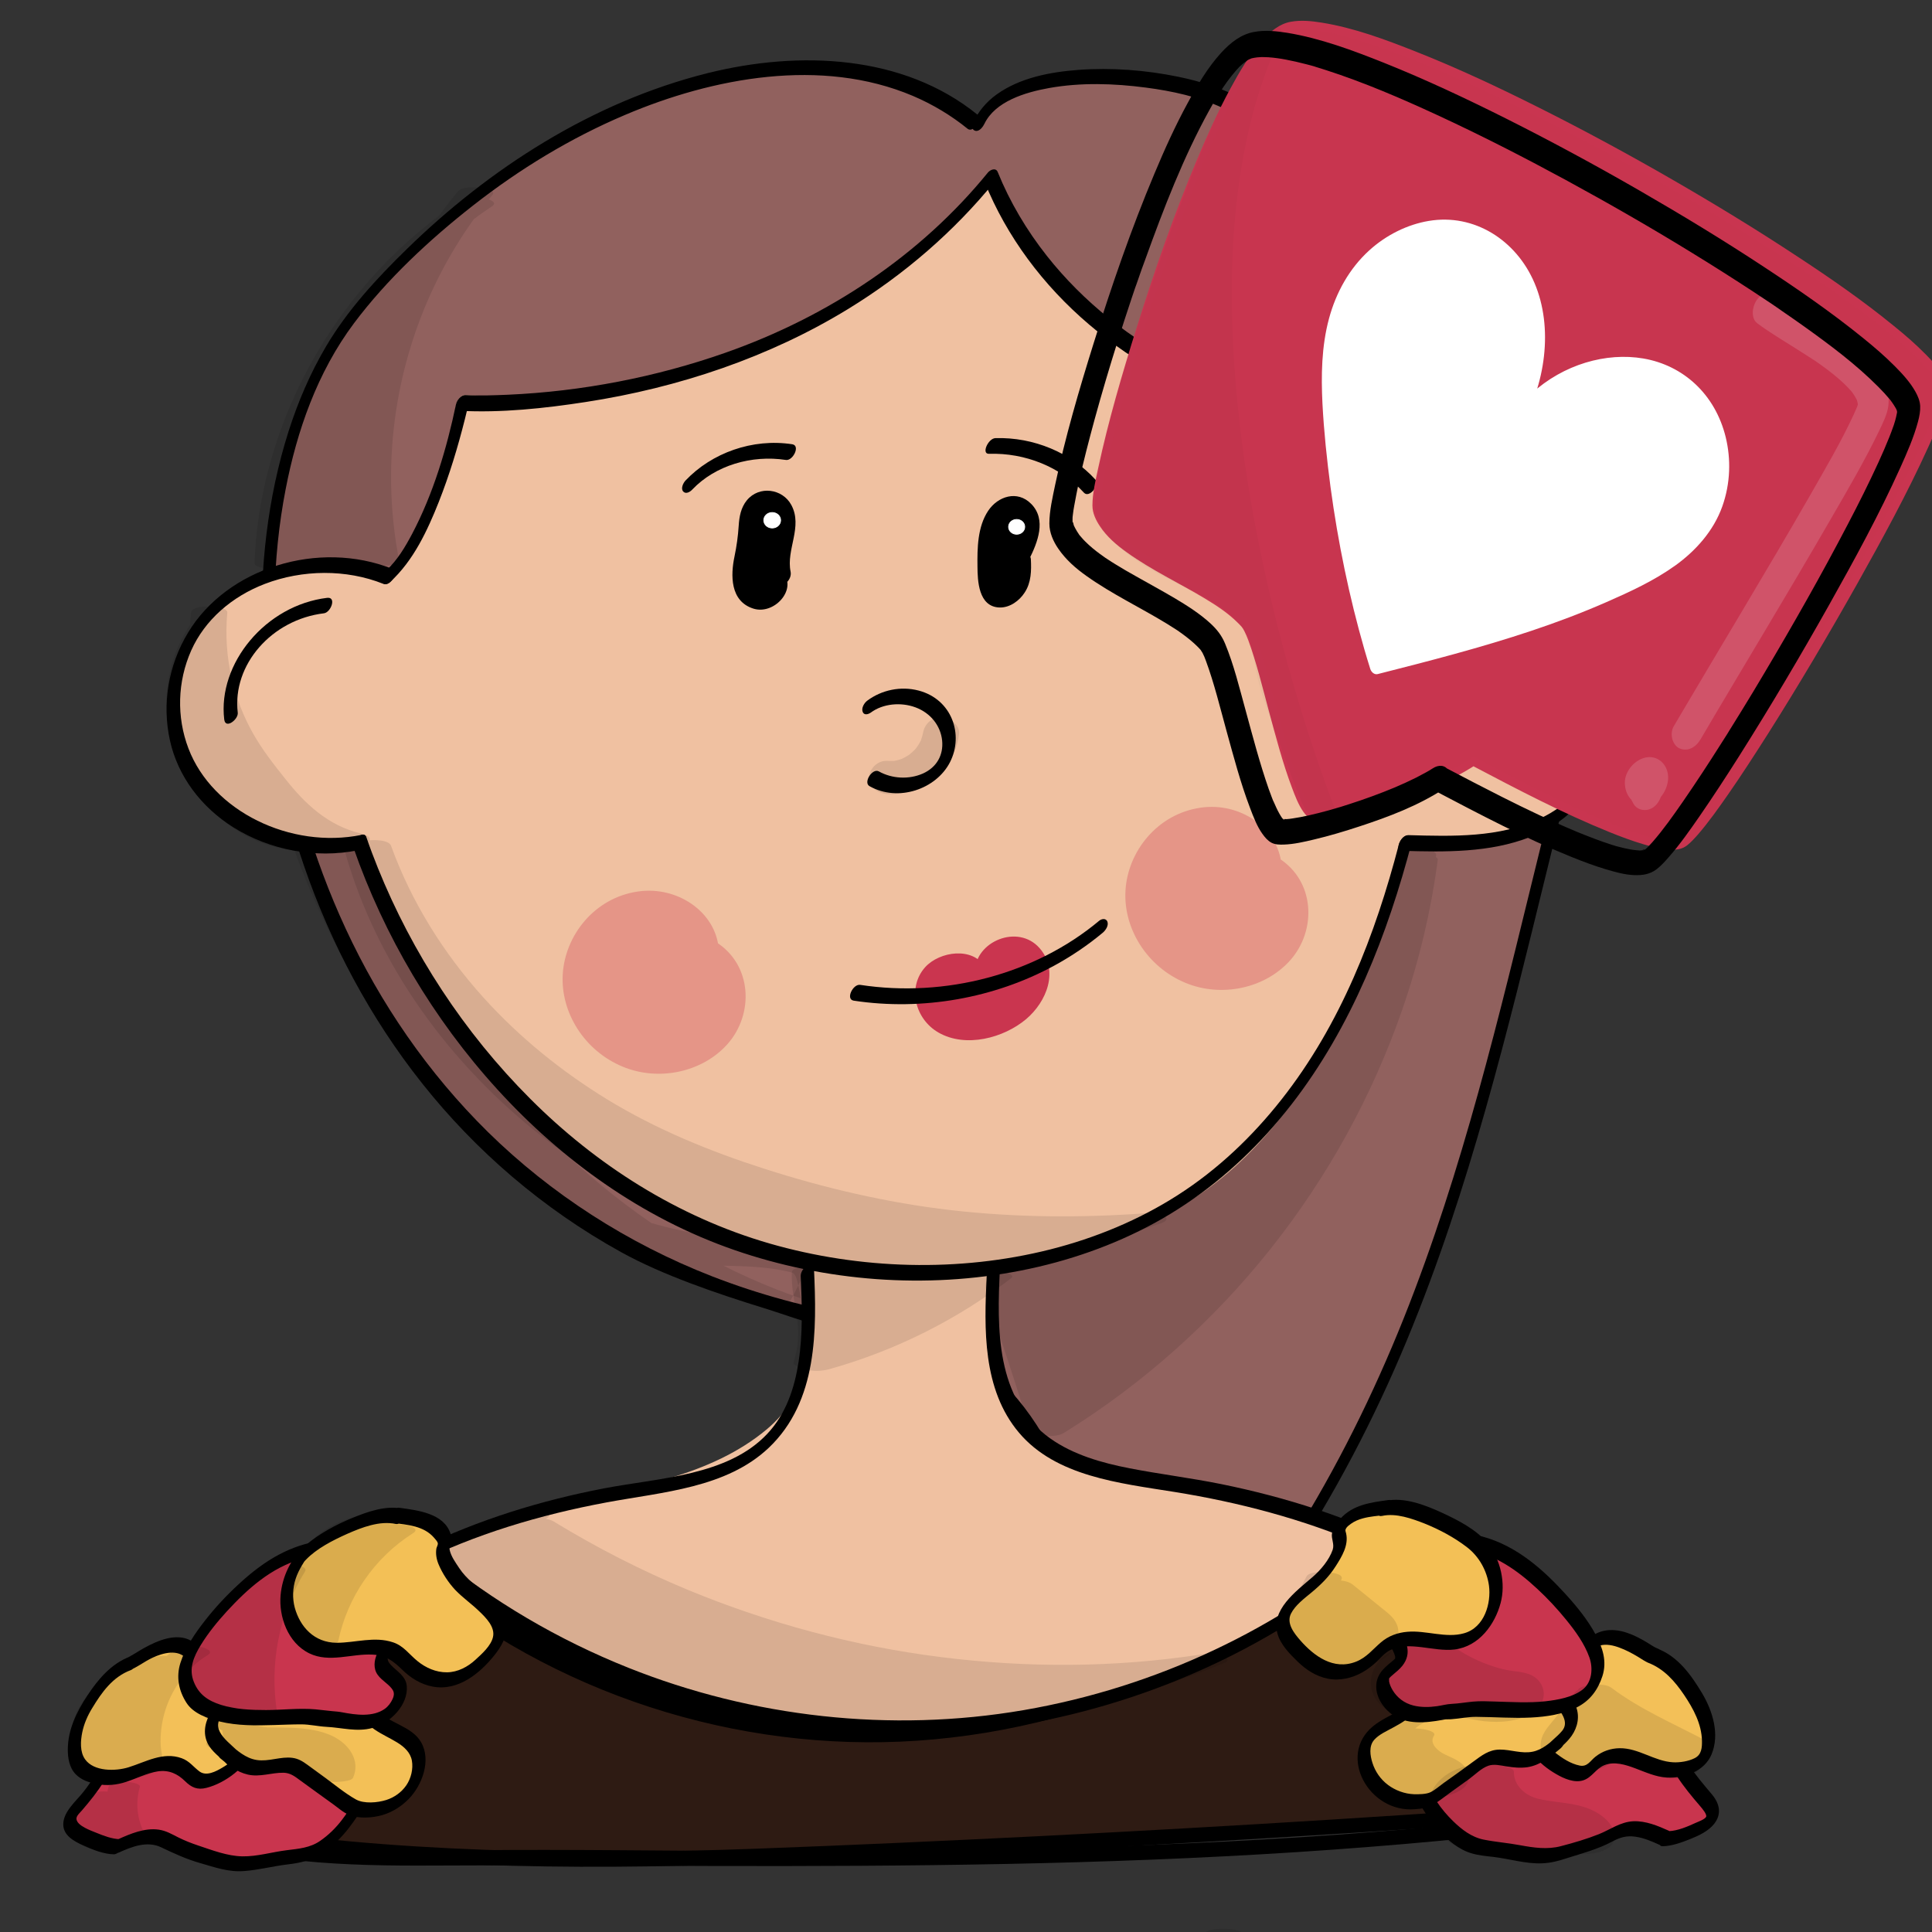 <?xml version="1.0" encoding="utf-8"?>
<!-- Generator: Adobe Adobe Illustrator 24.2.0, SVG Export Plug-In . SVG Version: 6.00 Build 0)  -->
<svg version="1.1" xmlns="http://www.w3.org/2000/svg" xmlns:xlink="http://www.w3.org/1999/xlink" x="0px" y="0px"
	 viewBox="0 0 170.08 170.08" style="enable-background:new 0 0 170.08 170.08;" xml:space="preserve">
<rect x="0" y="0" width="170.08" height="170.08" fill="#333333" stroke="none"/>
<style type="text/css">
	.st0{fill:#91615E;}
	.st1{fill:#2E1B13;}
	.st2{fill:#F0C1A1;}
	.st3{fill:#CA354F;}
	.st4{fill:#FFFFFF;stroke:#FFFFFF;stroke-width:0.072;stroke-miterlimit:10;}
	.st5{opacity:0.31;}
	.st6{fill:#C9354E;}
	.st7{fill:#F3C058;}
	.st8{fill:#F3C057;}
	.st9{fill:#F3C056;}
	.st10{fill:#CA5A7C;}
	.st11{opacity:0.102;}
	.st12{fill:#ADBECF;}
	.st13{fill:#F7D98D;}
	.st14{fill:#AEBFCE;}
	.st15{opacity:0.271;}
	.st16{fill:#3D4C5B;}
	.st17{fill:#ECC9AD;}
	.st18{opacity:0.161;}
	.st19{opacity:0.169;}
	.st20{fill:#FFFFFF;}
	.st21{fill:#F0F6FA;}
	.st22{opacity:0.149;}
	.st23{opacity:0.031;}
	.st24{stroke:#000000;stroke-width:0.06;stroke-miterlimit:10;}
	.st25{fill:#C8354F;}
	.st26{fill:#C93550;}
	.st27{fill:#6DB671;}
	.st28{fill:#6CB671;}
	.st29{fill:#D1DFEA;}
	.st30{fill:#D3E1ED;}
	.st31{fill:#C8354E;}
	.st32{fill:#C8AE9D;}
	.st33{opacity:0.078;}
	.st34{opacity:0.141;}
	.st35{fill:#D15238;}
	.st36{fill:#D15239;}
</style>
<g id="Ebene_4_5_">
</g>
<g id="Ebene_8_7_">
	<g id="Ebene_13_1_">
		<g>
			<g>
				<path d="M89.54,129.56c-1.17,0.46-2.56-0.95-3.32-1.59c-0.93-0.77-1.82-1.6-2.5-2.57c-0.77-1.1-1.12-2.32-1.04-3.62
					c0.09-1.4,0.58-2.76,0.99-4.1c0.87-2.78,1.74-5.55,2.6-8.33c0.43-1.39,0.87-2.78,1.3-4.17c0.13-0.43,0.23-1.11,0.59-1.44
					c0.45-0.41,1.38-0.22,1.92-0.15c3.21,0.38,6.27,1.44,8.99,3.04c0.54,0.32,1.36-0.94,0.8-1.26c-2.7-1.58-5.76-2.65-8.94-3.07
					c-0.66-0.09-1.37-0.2-2.04-0.06c-0.75,0.16-1.32,0.65-1.69,1.25c-0.34,0.56-0.5,1.19-0.69,1.8c-0.27,0.86-0.54,1.72-0.81,2.58
					c-0.99,3.17-1.98,6.35-2.97,9.52c-0.89,2.85-1.95,5.83-0.3,8.62c0.75,1.28,1.91,2.31,3.07,3.27c1.13,0.93,2.46,2.1,4.08,1.47
					C90.13,130.54,90.41,129.22,89.54,129.56L89.54,129.56z"/>
			</g>
		</g>
		<g>
			<path class="st0" d="M85.63,10.72C72.48-0.03,47.52,8.24,31.68,27.09c-17.39,20.69-8.33,80.72,43.75,89.49
				c10.83,1.82,20.07,6.82,22.95,38.75c27.3-26.67,31.8-58.02,40.14-90.1c5.95-22.89-19.16-51.95-31.39-56.75
				c-5.69-2.24-18.43-3.08-20.96,2.38"/>
			<g>
				<path d="M86.03,10.08c-6.51-5.27-15.65-5.65-23.7-3.65c-10.24,2.55-19.32,8.47-26.51,15.49c-2.69,2.62-5.26,5.42-7.13,8.6
					c-1.39,2.36-2.46,4.87-3.28,7.43c-1.87,5.88-2.53,12.07-2.35,18.18c0.21,6.83,1.48,13.65,3.73,20.17
					c2.35,6.79,5.79,13.3,10.37,19.07c4.7,5.93,10.63,11.05,17.5,14.85c3.66,2.03,8.49,3.67,12.54,4.92
					c2.13,0.66,3.39,1.21,5.59,1.65c1.5,0.31,3.03,0.52,4.53,0.86c4.76,1.06,8.81,3.36,11.68,7.03c2.03,2.6,3.43,5.56,4.51,8.58
					c1.57,4.38,2.53,8.94,3.23,13.5c0.46,2.94,0.79,5.89,1.06,8.84c0.05,0.55,0.58,0.37,0.87,0.09
					c11.13-10.9,19.41-23.79,25.18-37.7c5.53-13.32,8.88-27.28,12.28-41.15c0.86-3.5,1.72-7,2.61-10.49
					c0.74-2.87,1.24-5.71,1.24-8.66c0.01-5.97-1.6-11.89-3.99-17.42c-2.44-5.64-5.72-10.97-9.55-15.91
					c-3.35-4.31-7.13-8.38-11.47-11.87c-1.66-1.34-3.41-2.6-5.31-3.64c-1.86-1.01-3.86-1.67-5.97-2.1c-2.85-0.58-5.82-0.81-8.73-0.6
					c-2.53,0.19-5.19,0.7-7.23,2.17c-0.92,0.66-1.61,1.51-2.08,2.49c-0.12,0.25-0.11,0.64,0.23,0.71c0.36,0.07,0.67-0.39,0.78-0.62
					c0.95-1.97,3.57-2.77,5.69-3.15c2.79-0.5,5.71-0.41,8.52-0.04c2.31,0.3,4.65,0.81,6.74,1.78c1.77,0.82,3.39,1.88,4.93,3.01
					c4.23,3.12,7.9,6.88,11.19,10.83c3.88,4.66,7.25,9.71,9.87,15.05c2.62,5.33,4.57,11.03,5.09,16.87
					c0.25,2.76,0.17,5.54-0.34,8.28c-0.62,3.33-1.63,6.61-2.45,9.9c-3.33,13.48-6.41,27.06-11.36,40.14
					c-5.08,13.46-12.28,26.17-22.33,37.1c-1.34,1.46-2.72,2.88-4.14,4.27c0.29,0.03,0.58,0.06,0.87,0.09
					c-0.5-5.46-1.21-10.92-2.48-16.28c-0.89-3.74-2.05-7.45-3.82-10.91c-2.25-4.4-5.65-8.26-10.6-10.25
					c-2.06-0.83-4.25-1.32-6.46-1.7c-4.42-0.76-8.75-1.92-12.89-3.53c-7.47-2.91-14.2-7.27-19.73-12.7
					c-5.3-5.22-9.49-11.35-12.53-17.91c-2.92-6.3-4.85-13-5.72-19.8c-0.81-6.27-0.77-12.68,0.44-18.9
					c0.99-5.12,2.78-10.27,6.01-14.59c2.9-3.87,6.63-7.35,10.51-10.39c4.05-3.17,8.53-5.91,13.37-7.96
					c7.72-3.28,17.27-5.08,25.32-1.67c1.76,0.75,3.39,1.73,4.84,2.91C85.69,11.71,86.54,10.49,86.03,10.08L86.03,10.08z"/>
			</g>
		</g>
	</g>
	<g id="Ebene_14_3_">
		<g>
			<path class="st1" d="M37.27,137.25c-9.49,5.26-21.44,13.53-21.44,23.51c16.44,3.04,34.45,3.26,51.16,2.61
				c25.11-0.97,50.2-2.4,75.25-4.27c-2.73-5.9-6.41-11.38-10.86-16.18c-2.5-2.69-5.6-5.33-9.32-5.44
				c-3.82-0.12-7.09,2.41-10.23,4.54c-11.03,7.49-24.63,11.28-38.04,10.62c-13.41-0.67-26.55-5.79-36.75-14.33"/>
			<g>
				<path d="M37.26,136.64c-4.13,2.29-8.15,4.8-11.76,7.74c-3.49,2.84-6.68,6.14-8.62,10.07c-1.02,2.07-1.6,4.32-1.62,6.6
					c0,0.19,0.1,0.34,0.3,0.38c7.77,1.43,15.66,2.22,23.57,2.6c7.95,0.39,15.93,0.38,23.89,0.14c8.33-0.25,16.66-0.66,24.98-1.06
					c8.48-0.42,16.95-0.88,25.42-1.4c8.47-0.52,16.94-1.09,25.4-1.71c1.05-0.08,2.1-0.15,3.14-0.23c0.46-0.03,1.03-0.66,0.83-1.1
					c-1.69-3.64-3.72-7.14-6.11-10.43c-2.24-3.1-4.76-6.26-7.84-8.71c-1.4-1.11-2.99-2.04-4.8-2.48c-1.87-0.45-3.8-0.21-5.57,0.45
					c-1.86,0.69-3.51,1.76-5.11,2.85c-1.66,1.13-3.3,2.25-5.04,3.27c-7,4.08-14.92,6.79-23.14,7.89
					c-8.05,1.08-16.31,0.51-24.12-1.58c-7.77-2.08-15.06-5.67-21.3-10.38c-0.8-0.6-1.57-1.22-2.33-1.86
					c-0.44-0.37-1.3,0.85-0.8,1.26c5.96,4.97,12.98,8.86,20.58,11.33c7.53,2.45,15.56,3.5,23.53,2.96
					c8.12-0.55,16.08-2.67,23.29-6.13c1.85-0.89,3.66-1.87,5.4-2.93c1.69-1.03,3.29-2.18,4.93-3.26c1.6-1.06,3.33-2.08,5.27-2.53
					c1.89-0.44,3.8-0.19,5.54,0.6c3.58,1.65,6.21,4.88,8.54,7.77c2.55,3.16,4.77,6.55,6.64,10.09c0.47,0.89,0.91,1.79,1.34,2.7
					c0.28-0.37,0.55-0.73,0.83-1.1c-8.46,0.63-16.93,1.21-25.4,1.74c-8.47,0.53-16.94,1.01-25.42,1.44
					c-8.41,0.42-16.82,0.81-25.24,1.12c-7.93,0.29-15.88,0.38-23.81,0.09c-7.94-0.29-15.88-0.95-23.71-2.24
					c-0.95-0.16-1.9-0.32-2.84-0.5c0.1,0.13,0.2,0.25,0.3,0.38c0.02-3.86,1.94-7.4,4.51-10.38c2.84-3.3,6.4-6.04,10.11-8.49
					c2.02-1.33,4.12-2.57,6.25-3.76c0.32-0.18,0.58-0.54,0.56-0.89C37.83,136.66,37.57,136.48,37.26,136.64L37.26,136.64z"/>
			</g>
		</g>
	</g>
	<g id="Ebene_27_2_">
		<g>
			<path class="st2" d="M71.31,112.03c0.75,6.51,0.62,10.52-3.31,14c-3.93,3.48-9.27,4.96-14.45,6.07s-10.54,2.01-15.11,4.65
				c11.32,9.49,26.22,14.81,41.13,14.68c14.91-0.13,29.72-5.69,40.87-15.37c-4.55-2.49-9.78-3.42-14.86-4.58
				c-5.08-1.16-11.49-0.99-15.37-4.39s-4.83-10.87-2.58-15.46c-5.24,1.1-10.78,0.78-15.84-0.93"/>
			<g>
				<path class="st2" d="M70.73,112.32c0.3,2.63,0.62,5.36,0.12,7.98c-0.42,2.18-1.56,4.02-3.34,5.52
					c-4.96,4.16-11.86,5.16-18.16,6.54c-3.8,0.83-7.58,1.88-10.91,3.79c-0.4,0.23-0.81,0.88-0.39,1.23
					c8.8,7.35,19.9,12.34,31.68,14.06c11.66,1.7,23.67-0.01,34.35-4.57c6.07-2.59,11.66-6.09,16.53-10.3
					c0.25-0.22,0.7-0.89,0.24-1.14c-3.25-1.77-6.89-2.77-10.53-3.62c-1.79-0.41-3.58-0.84-5.39-1.2c-1.55-0.3-3.13-0.5-4.69-0.74
					c-3.06-0.46-6.3-1.02-8.82-2.8c-2.27-1.6-3.46-4.14-4.03-6.65c-0.65-2.87-0.54-6.06,0.76-8.76c0.13-0.27,0.09-0.79-0.37-0.7
					c-5.16,1.07-10.6,0.75-15.57-0.91c-0.63-0.21-1.38,1.07-0.8,1.26c5.16,1.72,10.74,2.06,16.1,0.96c-0.12-0.23-0.25-0.47-0.37-0.7
					c-1.21,2.5-1.48,5.38-1.14,8.08c0.33,2.64,1.24,5.39,3.17,7.43c2.1,2.22,5.22,3.17,8.26,3.74c1.66,0.31,3.34,0.52,5.01,0.78
					c1.72,0.27,3.41,0.65,5.1,1.03c4.31,0.95,8.66,1.95,12.51,4.05c0.08-0.38,0.16-0.76,0.24-1.14
					c-8.52,7.37-19.31,12.46-30.87,14.38c-11.47,1.9-23.39,0.45-34.02-3.89c-6.06-2.47-11.65-5.84-16.55-9.93
					c-0.13,0.41-0.26,0.82-0.39,1.23c6.16-3.53,13.59-3.89,20.34-5.95c5.59-1.71,11.41-4.88,12.96-10.45
					c0.83-2.99,0.47-6.19,0.13-9.22C71.78,110.87,70.67,111.76,70.73,112.32L70.73,112.32z"/>
			</g>
		</g>
		<g>
			<g>
				<path class="st2" d="M98.11,100.7c0.62,0,1.23-1.33,0.55-1.33C98.04,99.37,97.43,100.7,98.11,100.7L98.11,100.7z"/>
			</g>
		</g>
	</g>
	<g id="Ebene_23_1_">
		<g>
			<g>
				<path d="M70.49,112.33c0.11,2.52,0.2,5.07-0.19,7.57c-0.35,2.27-1.09,4.56-2.76,6.33c-3.47,3.69-9.5,3.87-14.33,4.79
					c-11.24,2.15-22.01,6.83-29.53,14.96c-3.99,4.32-6.93,9.42-8.41,14.91c-0.08,0.28,0.08,0.59,0.43,0.53
					c0.38-0.06,0.62-0.5,0.7-0.8c2.68-9.92,10.43-18.07,20.11-22.91c5.27-2.64,11.03-4.36,16.9-5.45c4.96-0.92,10.53-1.27,14.26-4.8
					c4.34-4.11,4.23-10.41,3.99-15.72c-0.01-0.32-0.29-0.45-0.59-0.31C70.74,111.58,70.48,112,70.49,112.33L70.49,112.33z"/>
			</g>
		</g>
		<g>
			<g>
				<path d="M86.86,112.35c-0.22,4.59-0.39,9.95,2.85,13.78c3.25,3.84,8.81,4.43,13.68,5.21c11.34,1.82,22.58,5.94,30.51,13.83
					c4.08,4.06,7.16,8.94,8.67,14.29c0.09,0.33,0.49,0.23,0.71,0.07c0.28-0.2,0.49-0.61,0.4-0.94
					c-2.73-9.67-10.38-17.61-19.81-22.42c-5.1-2.6-10.67-4.36-16.36-5.52c-2.67-0.54-5.38-0.87-8.06-1.39
					c-2.47-0.48-4.96-1.19-6.98-2.62c-4.87-3.45-4.69-9.8-4.45-14.88c0.02-0.32-0.3-0.44-0.59-0.31
					C87.08,111.61,86.87,112.02,86.86,112.35L86.86,112.35z"/>
			</g>
		</g>
		<g>
			<g>
				<path d="M15.44,161.39c7.17,2.65,14.99,2.88,22.63,2.84c8.27-0.05,16.54,0.01,24.81,0.04c8.55,0.02,17.1-0.01,25.64-0.18
					c8.54-0.17,17.07-0.49,25.59-1.04c8.48-0.55,16.95-1.32,25.36-2.41c1.07-0.14,2.15-0.28,3.22-0.43
					c0.59-0.08,1.09-1.42,0.27-1.31c-8.44,1.17-16.93,2.02-25.44,2.63c-8.43,0.6-16.88,0.96-25.33,1.16
					c-8.5,0.21-17.01,0.27-25.52,0.26c-8.29-0.01-16.59-0.16-24.89-0.07c-7.64,0.08-15.51,0.23-22.89-1.86
					c-0.9-0.26-1.79-0.55-2.67-0.88C15.62,159.9,14.86,161.18,15.44,161.39L15.44,161.39z"/>
			</g>
		</g>
		<g>
			<g>
				<path d="M37.56,138.12c9.05,7.42,20.43,12.42,32.47,14.09c11.85,1.64,24.02-0.15,34.84-4.81c6.16-2.65,11.84-6.21,16.78-10.49
					c0.25-0.22,0.52-0.62,0.4-0.95c-0.12-0.31-0.49-0.27-0.72-0.07c-8.63,7.47-19.54,12.65-31.23,14.66
					c-11.7,2.01-23.88,0.62-34.78-3.73c-6.19-2.47-11.93-5.85-16.96-9.98C37.91,136.47,37.05,137.7,37.56,138.12L37.56,138.12z"/>
			</g>
		</g>
	</g>
	<g id="Ebene_3_4_">
		<g>
			<path class="st2" d="M33.33,50.7c-5.26-1.74-11.64-0.03-15.06,4.04s-3.6,10.17-0.43,14.4c3.16,4.23,9.43,6.26,14.79,4.8
				c3.25,7.87,7.36,15.52,13.2,22.01c5.84,6.48,13.52,11.76,22.34,14.03c12.3,3.17,29.9-0.27,37.49-5.5
				C118.76,95.44,123.71,74,123.71,74s12,0.24,15.3-3.89c3.3-4.13,3.08-12.5-0.71-16.27c-2.75-2.73-9.03-3.53-15.68-2.87
				c-2.35-5.04-3.15-9.12-3.45-14.06c-14.04,1.4-28.48-8.29-31.84-20.88C69.95,37.59,40.71,35.47,40.71,35.47
				s-0.44,13.01-7.03,15.39"/>
			<g>
				<path class="st2" d="M33.74,50.05c-6.55-2.12-14.23,0.77-17.26,6.5c-1.54,2.92-1.91,6.32-1,9.45c0.9,3.07,3.1,5.68,6.09,7.29
					c3.26,1.75,7.27,2.29,10.91,1.32c-0.14-0.08-0.29-0.15-0.43-0.23c4.06,9.81,9.49,19.44,17.94,26.71
					c3.87,3.33,8.28,6.14,13.18,8.06c4.59,1.79,9.44,2.64,14.42,2.73c5.01,0.08,10.05-0.48,14.91-1.59
					c4.17-0.95,8.39-2.3,12.01-4.45c3.41-2.03,6.23-4.86,8.57-7.88c2.42-3.11,4.39-6.49,6.08-9.98c2.15-4.45,3.91-9.13,5.08-13.88
					c0.02-0.07,0.04-0.15,0.05-0.22c-0.29,0.27-0.57,0.55-0.86,0.82c1.97,0.04,3.96-0.1,5.92-0.33c3.08-0.36,6.62-0.99,9.02-2.93
					c2.79-2.25,3.59-6.28,3.55-9.51c-0.05-3.31-1.02-7.25-4.01-9.4c-1.79-1.28-4.13-1.86-6.34-2.17c-2.91-0.41-5.88-0.33-8.8-0.05
					c0.14,0.08,0.29,0.15,0.43,0.23c-1.05-2.26-1.9-4.58-2.47-6.98c-0.54-2.28-0.81-4.61-0.95-6.94c-0.02-0.27-0.17-0.4-0.45-0.38
					c-10.98,1.06-21.95-4.67-27.79-13.02c-1.65-2.35-2.88-4.92-3.61-7.64c-0.12-0.44-0.69-0.17-0.87,0.06
					c-5.84,7.22-13.9,12.61-23.09,15.74c-6.14,2.09-12.69,3.26-19.24,3.44c-1.23,0.03-2.48,0.05-3.72-0.04
					c-0.52-0.04-0.86,0.6-0.88,0.99c-0.05,1.43-0.23,2.75-0.49,4.21c-0.47,2.6-1.18,5.28-2.69,7.55c-0.74,1.12-1.77,2.15-3.11,2.65
					c-0.37,0.14-0.65,0.45-0.72,0.81c-0.04,0.23,0.06,0.68,0.44,0.54c3.04-1.13,4.77-3.94,5.82-6.64c0.99-2.53,1.52-5.21,1.8-7.88
					c0.06-0.61,0.12-1.23,0.15-1.85c-0.29,0.33-0.58,0.66-0.88,0.99c3.68,0.26,7.49-0.08,11.12-0.58
					c8.22-1.13,16.27-3.75,23.22-7.96c4.97-3.01,9.33-6.81,12.88-11.19c-0.29,0.02-0.58,0.04-0.87,0.06
					c2.71,10.02,12.1,18.1,22.98,20.54c3.04,0.68,6.17,0.88,9.29,0.57c-0.15-0.13-0.3-0.25-0.45-0.38c0.15,2.37,0.42,4.73,0.96,7.05
					c0.57,2.46,1.44,4.84,2.51,7.16c0.09,0.19,0.2,0.25,0.43,0.23c2.45-0.24,4.93-0.3,7.37-0.06c2.04,0.2,4.12,0.58,5.94,1.47
					c3.2,1.55,4.52,4.89,4.84,8.03c0.18,1.72,0.09,3.47-0.33,5.15c-0.34,1.37-0.92,2.9-2.01,3.92c-0.92,0.87-2.22,1.4-3.45,1.79
					c-1.47,0.46-2.99,0.76-4.52,0.96c-2.09,0.28-4.22,0.43-6.33,0.39c-0.46-0.01-0.78,0.47-0.86,0.82
					c-0.88,3.8-2.25,7.49-3.83,11.15c-2.88,6.64-6.81,13.43-12.94,18.04c-3.09,2.32-6.87,3.78-10.66,4.85
					c-4.61,1.31-9.43,2.08-14.25,2.28c-4.77,0.2-9.62-0.15-14.19-1.49c-5.01-1.47-9.64-3.93-13.71-6.97
					c-8.67-6.48-14.54-15.51-18.79-24.87c-0.55-1.21-1.07-2.42-1.58-3.64c-0.07-0.17-0.22-0.28-0.43-0.23
					c-6,1.6-13.03-1.2-15.52-6.52c-1.25-2.67-1.43-5.78-0.42-8.55c1-2.74,3.15-4.9,5.97-6.19c3.1-1.42,6.84-1.71,10.12-0.65
					C33.57,51.56,34.33,50.24,33.74,50.05L33.74,50.05z"/>
			</g>
		</g>
	</g>
	<g id="Ebene_9_8_">
		<g>
			<path class="st3" d="M86.22,85.74c-0.84-1.58-3.73-1.44-4.68,0.08c-0.95,1.52-0.04,3.64,1.62,4.5c1.67,0.86,3.81,0.64,5.51-0.17
				c1.42-0.68,2.66-1.81,3.03-3.24c0.36-1.43-0.36-3.13-1.85-3.67c-1.49-0.54-3.48,0.52-3.42,1.99"/>
			<g>
				<path class="st3" d="M86.73,85.17c-1.06-1.85-4.01-1.43-5.28-0.03c-1.6,1.78-0.9,4.57,1.17,5.76c2.41,1.38,5.75,0.47,7.71-1.18
					c1.82-1.54,2.91-4.27,1.19-6.25c-1.91-2.18-5.68-0.58-5.69,2.06c0,0.33,0.3,0.46,0.6,0.32c0.34-0.16,0.58-0.58,0.58-0.92
					c0-0.64,0.69-0.99,1.31-1.1c0.87-0.16,1.69,0.21,2.21,0.84c1.18,1.41,0.61,3.15-0.79,4.21c-1.51,1.15-3.83,1.71-5.7,1.01
					c-1.4-0.53-2.95-2.32-2.13-3.77c0.32-0.56,1.13-0.8,1.78-0.81c0.84-0.01,1.61,0.31,2.01,1C86.03,86.86,87.03,85.69,86.73,85.17
					L86.73,85.17z"/>
			</g>
		</g>
	</g>
	<g id="Ebene_2_7_">
		<g>
			<g>
				<path d="M34.57,50.09c-6.52-2.61-14.59-0.09-18.02,5.61c-1.73,2.86-2.3,6.27-1.59,9.48c0.69,3.14,2.73,5.87,5.61,7.67
					c3.17,1.98,7.2,2.76,10.97,2c0.6-0.12,1.1-1.52,0.28-1.35c-6.22,1.26-13.12-2.06-15.23-7.61c-1.06-2.78-0.97-5.89,0.24-8.62
					c1.2-2.69,3.57-4.75,6.49-5.87c3.3-1.26,7.15-1.31,10.43,0C34.38,51.64,35.17,50.33,34.57,50.09L34.57,50.09z"/>
			</g>
		</g>
		<g>
			<g>
				<path d="M122.34,51.67c3.54-0.35,7.22-0.71,10.69,0.23c2.96,0.8,5.55,2.58,6.67,5.27c0.56,1.36,0.8,2.8,0.89,4.24
					c0.09,1.43,0.08,2.87-0.17,4.28c-0.24,1.35-0.7,2.7-1.56,3.84c-0.83,1.1-2.01,1.93-3.3,2.54c-3.55,1.68-7.68,1.56-11.57,1.45
					c-0.64-0.02-1.28,1.36-0.57,1.38c3.8,0.11,7.71,0.18,11.27-1.21c3.14-1.22,5.47-3.55,6.44-6.55c0.95-2.96,0.94-6.4,0.18-9.4
					c-0.38-1.49-1.05-2.94-2.15-4.11c-1.05-1.12-2.41-1.97-3.88-2.56c-4.01-1.6-8.45-1.18-12.68-0.76
					C122,50.38,121.48,51.75,122.34,51.67L122.34,51.67z"/>
			</g>
		</g>
		<g>
			<g>
				<path d="M31.11,74.61c2.7,7.74,7,15.07,12.69,21.31c5.59,6.13,12.65,11.29,20.87,14.13c7.99,2.76,16.85,3.45,25.21,1.8
					c4.13-0.81,8.14-2.21,11.77-4.19c3.8-2.08,7.12-4.81,9.94-7.92c5.88-6.51,9.45-14.49,11.85-22.57c0.3-1.02,0.59-2.05,0.86-3.08
					c0.07-0.29-0.08-0.6-0.44-0.54c-0.38,0.06-0.64,0.5-0.72,0.81c-2.06,7.9-5.1,15.81-10.34,22.45c-2.53,3.21-5.57,6.13-9.12,8.4
					c-3.4,2.18-7.23,3.77-11.22,4.78c-8.04,2.03-16.76,1.77-24.71-0.52c-8.16-2.36-15.32-6.98-21.06-12.73
					c-5.87-5.87-10.41-12.87-13.42-20.32c-0.36-0.89-0.7-1.79-1.01-2.7C32,72.98,30.92,74.07,31.11,74.61L31.11,74.61z"/>
			</g>
		</g>
		<g>
			<g>
				<path d="M34.32,51.26c2.1-1.92,3.31-4.57,4.31-7.08c0.94-2.38,1.68-4.83,2.3-7.3c0.13-0.51,0.25-1.03,0.36-1.54
					c-0.29,0.27-0.57,0.55-0.86,0.82c3.69,0.2,7.5-0.21,11.13-0.77c8.2-1.26,16.2-3.96,23.12-8.2c4.96-3.04,9.32-6.83,12.88-11.2
					c-0.29,0.02-0.58,0.04-0.87,0.06c1.93,4.77,5.12,9.06,9.19,12.52c4.04,3.44,8.88,6.07,14.15,7.6c2.99,0.86,6.08,1.37,9.21,1.46
					c-0.1-0.13-0.21-0.26-0.31-0.39c0.33,4.82,1.21,9.68,3.13,14.19c0.31,0.72,1.37-0.37,1.14-0.9c-1.88-4.42-2.76-9.18-3.09-13.9
					c-0.01-0.17-0.09-0.38-0.31-0.39c-10.89-0.33-21.27-5.66-27.63-13.7c-1.8-2.28-3.27-4.76-4.34-7.4
					c-0.17-0.41-0.66-0.2-0.87,0.06c-5.88,7.22-13.95,12.64-23.12,15.86c-6.1,2.14-12.61,3.4-19.13,3.69
					c-1.23,0.05-2.48,0.1-3.71,0.03c-0.45-0.02-0.79,0.48-0.86,0.82c-0.81,3.87-1.99,7.85-3.86,11.4c-0.6,1.13-1.29,2.31-2.27,3.21
					c-0.26,0.23-0.54,0.62-0.41,0.97C33.71,51.5,34.1,51.47,34.32,51.26L34.32,51.26z"/>
			</g>
		</g>
		<g>
			<g>
				<path d="M75.15,88.09c6.05,0.92,12.41-0.22,17.67-3.09c1.52-0.83,2.95-1.8,4.26-2.89c0.26-0.22,0.53-0.63,0.41-0.97
					c-0.12-0.32-0.5-0.27-0.73-0.08c-5.62,4.7-13.53,6.79-21.04,5.64C75.09,86.61,74.42,87.97,75.15,88.09L75.15,88.09z"/>
			</g>
		</g>
		<g>
			<g>
				<path d="M76.66,62.73c1.08-0.8,2.66-0.93,3.93-0.46c1.33,0.49,2.22,1.62,2.35,2.93c0.12,1.24-0.45,2.33-1.68,2.89
					c-1.23,0.55-2.73,0.47-3.89-0.18c-0.57-0.32-1.4,0.98-0.82,1.3c2.52,1.42,5.86,0.27,7.08-2.11c1.23-2.42,0.18-5.54-2.77-6.31
					c-1.57-0.41-3.25-0.05-4.51,0.89c-0.27,0.2-0.53,0.64-0.41,0.97C76.05,62.99,76.42,62.9,76.66,62.73L76.66,62.73z"/>
			</g>
		</g>
		<g>
			<path d="M69.03,50.78c-0.23-0.96,0.04-1.96,0.24-2.93c0.2-0.97,0.33-2.02-0.15-2.9c-0.48-0.88-1.78-1.44-2.67-0.89
				c-0.94,0.59-0.8,1.85-0.88,2.89c-0.06,0.83-0.31,1.63-0.45,2.45c-0.14,0.82-0.14,1.7,0.27,2.44c0.41,0.74,1.33,1.29,2.21,1.11
				c0.88-0.18,1.45-1.27,0.88-1.92"/>
			<g>
				<path d="M69.6,50.33c-0.41-1.96,1.1-3.96,0.06-5.88c-0.78-1.44-2.83-1.72-3.91-0.41c-0.53,0.65-0.67,1.45-0.72,2.24
					c-0.06,0.93-0.18,1.79-0.37,2.71c-0.34,1.61-0.41,3.94,1.67,4.59c1.8,0.56,3.8-1.62,2.66-3.1c-0.42-0.54-1.39,0.66-1.02,1.14
					c0.45,0.59-0.33,0.79-0.86,0.65c-0.82-0.22-1.31-0.95-1.44-1.69c-0.16-0.94,0.16-1.88,0.34-2.79c0.15-0.75,0.14-1.49,0.21-2.24
					c0.05-0.55,0.16-1.03,0.88-0.99c0.81,0.05,1.44,0.66,1.65,1.35c0.25,0.82,0.04,1.68-0.14,2.49c-0.2,0.95-0.35,1.89-0.15,2.85
					c0.07,0.36,0.52,0.23,0.73,0.08C69.5,51.08,69.67,50.68,69.6,50.33L69.6,50.33z"/>
			</g>
		</g>
		<g>
			<path d="M90.09,49.17c0.47-0.94,0.95-1.94,0.82-2.97c-0.13-1.03-1.12-2.04-2.23-1.86c-1.21,0.19-1.71,1.52-1.87,2.63
				c-0.17,1.19-0.21,2.4-0.13,3.6c0.06,0.86,0.33,1.88,1.21,2.16c0.78,0.24,1.65-0.29,1.99-0.97c0.35-0.69,0.31-1.48,0.27-2.23"/>
			<g>
				<path d="M90.61,49.22c0.73-1.47,1.54-3.47,0.17-4.86c-1.22-1.24-2.94-0.67-3.79,0.61c-0.94,1.41-0.96,3.31-0.94,4.9
					c0.01,1.22,0.07,3.54,1.93,3.61c0.93,0.03,1.77-0.61,2.22-1.31c0.59-0.89,0.6-1.94,0.55-2.95c-0.02-0.33-0.29-0.46-0.6-0.32
					c-0.33,0.15-0.6,0.58-0.58,0.92c0.03,0.59,0.18,1.51-0.3,1.99c-0.49,0.49-1.26,0.3-1.61-0.22c-0.38-0.56-0.39-1.29-0.41-1.93
					c-0.03-0.88,0-1.76,0.12-2.64c0.12-0.92,0.52-2.59,1.95-1.87c1.7,0.85,0.86,2.75,0.26,3.96c-0.12,0.24-0.12,0.68,0.24,0.73
					C90.19,49.92,90.49,49.47,90.61,49.22L90.61,49.22z"/>
			</g>
		</g>
		<g>
			<g>
				<path d="M87.06,39.95c3.19-0.1,6.31,1.16,8.36,3.42c0.47,0.52,1.43-0.69,1.02-1.14c-2.15-2.37-5.44-3.76-8.81-3.66
					C86.99,38.59,86.37,39.97,87.06,39.95L87.06,39.95z"/>
			</g>
		</g>
		<g>
			<g>
				<path d="M60.95,43.09c2.02-2.12,5.22-3.06,8.23-2.6c0.62,0.1,1.3-1.26,0.57-1.38c-3.51-0.54-7.09,0.76-9.4,3.19
					c-0.2,0.21-0.44,0.7-0.21,0.96C60.39,43.54,60.77,43.29,60.95,43.09L60.95,43.09z"/>
			</g>
		</g>
		<g>
			<g>
				<path d="M126.52,55.25c4.34,0.59,8.01,4.08,8.4,8.1c0.09,0.89,1.24-0.02,1.19-0.6c-0.43-4.4-4.22-8.22-9.02-8.87
					C126.46,53.79,125.79,55.15,126.52,55.25L126.52,55.25z"/>
			</g>
		</g>
		<g>
			<g>
				<path d="M28.8,52.63c-5.41,0.65-9.65,5.78-9.06,10.71c0.11,0.89,1.26-0.02,1.19-0.6c-0.5-4.23,3-8.2,7.59-8.75
					C29.13,53.91,29.65,52.53,28.8,52.63L28.8,52.63z"/>
			</g>
		</g>
	</g>
	<g id="Ebene_8_8_">
		<ellipse class="st4" cx="67.98" cy="45.8" rx="0.74" ry="0.68"/>
		<ellipse class="st4" cx="89.5" cy="46.38" rx="0.71" ry="0.65"/>
	</g>
	<g id="Ebene_10_5_">
		<g class="st5">
			<path class="st3" d="M62.68,83.81c-0.16-2.36-2.43-4.39-4.99-4.69c-2.56-0.29-5.19,1.03-6.51,3.06
				c-1.32,2.03-1.38,4.66-0.38,6.84c1.11,2.43,3.55,4.36,6.38,4.76c2.83,0.4,5.92-0.88,7.24-3.22c1.32-2.33,0.57-5.55-1.82-7"/>
			<g>
				<path class="st3" d="M63.27,83.51c-0.28-3.24-3.64-5.53-7.1-5.03c-3.85,0.55-6.43,3.88-6.63,7.29c-0.2,3.36,1.9,6.73,5.27,8.13
					c3.17,1.32,7.01,0.5,9.22-1.97c2.36-2.64,2.21-6.99-1.01-9.01c-0.54-0.34-1.39,0.95-0.82,1.3c2.15,1.35,2.99,4.3,1.65,6.38
					c-1.45,2.26-4.82,3.05-7.43,2.28c-2.9-0.85-5.06-3.28-5.58-6c-0.56-2.89,0.91-5.89,4.09-6.83c1.57-0.46,3.24-0.31,4.65,0.49
					c1.36,0.78,2.39,2.09,2.52,3.58C62.17,85,63.32,84.09,63.27,83.51L63.27,83.51z"/>
			</g>
		</g>
		<g class="st5">
			<path class="st3" d="M112.21,76.43c-0.16-2.36-2.43-4.39-4.99-4.69c-2.56-0.29-5.19,1.03-6.51,3.06s-1.38,4.66-0.38,6.84
				c1.11,2.43,3.55,4.36,6.38,4.76c2.83,0.4,5.92-0.88,7.24-3.22c1.32-2.33,0.57-5.55-1.82-7"/>
			<g>
				<path class="st3" d="M112.81,76.13c-0.28-3.24-3.64-5.53-7.1-5.03c-3.85,0.55-6.43,3.88-6.63,7.29c-0.2,3.36,1.9,6.73,5.27,8.13
					c3.17,1.32,7.01,0.5,9.22-1.97c2.36-2.64,2.21-6.99-1.01-9.01c-0.54-0.34-1.39,0.95-0.82,1.3c2.15,1.35,2.99,4.3,1.65,6.38
					c-1.45,2.26-4.82,3.05-7.43,2.28c-2.9-0.85-5.06-3.28-5.58-6c-0.56-2.89,0.91-5.89,4.09-6.83c1.57-0.46,3.24-0.31,4.65,0.49
					c1.36,0.78,2.39,2.09,2.52,3.58C111.7,77.62,112.86,76.7,112.81,76.13L112.81,76.13z"/>
			</g>
		</g>
	</g>
	<g id="Ebene_12_1_">
		<g>
			<g>
				<path class="st6" d="M10.44,162.49c1.39-0.63,2.91-1.21,4.33-0.39c1,0.58,2.16,0.99,3.3,1.3c0.78,0.21,1.59,0.55,2.4,0.64
					c1.38,0.16,2.87-0.24,4.22-0.46c1.03-0.17,2.27-0.15,3.2-0.73c0.73-0.45,1.57-1.13,2.12-1.8c1.01-1.2,3.11-4.15,1.22-5.32
					c-0.63-0.39-1.18-0.35-1.88-0.49c-0.65-0.13-1.27-0.4-1.92-0.53c-1.19-0.24-2.41-0.4-3.6-0.63c-0.92-0.18-1.55-0.61-2.2-1.33
					c-0.4-0.45-0.56-1.08-0.98-1.51c-0.48-0.49-1.25-0.67-1.9-0.83c-1.1-0.27-2.4-0.43-3.53-0.19c-1.13,0.24-2.04,1.04-2.96,1.69
					c-0.8,0.57-1.45,1.17-1.99,1.98c-0.48,0.73-0.8,1.55-1.25,2.3c-0.52,0.87-1.08,1.58-1.73,2.38c-0.57,0.72-1.71,1.61-0.79,2.52
					c0.61,0.61,2.91,1.49,3.79,1.49"/>
				<g>
					<path d="M10.45,163.09c1.16-0.52,2.5-1.06,3.75-0.46c1.13,0.54,2.19,1.03,3.41,1.38c1.33,0.38,2.51,0.82,3.93,0.7
						c1.28-0.1,2.51-0.43,3.78-0.58c1.21-0.14,2.2-0.38,3.17-1.07c0.87-0.61,1.61-1.34,2.23-2.15c0.97-1.27,2.18-3.03,1.77-4.66
						c-0.21-0.82-0.96-1.32-1.82-1.51c-0.6-0.13-1.19-0.18-1.79-0.36c-0.67-0.21-1.33-0.37-2.03-0.49
						c-0.64-0.11-1.27-0.21-1.91-0.32c-0.6-0.1-1.2-0.18-1.74-0.47c-0.47-0.25-0.88-0.62-1.19-1.03c-0.33-0.44-0.48-0.98-0.88-1.38
						c-0.7-0.71-1.9-0.93-2.88-1.1c-1.23-0.22-2.55-0.25-3.71,0.24c-1.03,0.43-1.95,1.18-2.81,1.84c-0.95,0.73-1.71,1.62-2.27,2.65
						c-0.65,1.2-1.25,2.34-2.12,3.43c-0.67,0.84-1.77,1.74-1.77,2.86c0,0.97,0.94,1.49,1.79,1.86c0.79,0.36,1.75,0.75,2.65,0.77
						c0.62,0.02,1.24-1.32,0.55-1.33c-0.71-0.02-1.43-0.3-2.07-0.56c-0.49-0.2-1.69-0.61-1.76-1.21c-0.03-0.28,0.31-0.56,0.48-0.76
						c0.35-0.4,0.68-0.81,1.01-1.23c0.67-0.87,1.25-1.76,1.74-2.73c0.46-0.91,0.93-1.76,1.74-2.45c0.74-0.63,1.6-1.29,2.48-1.75
						c1.02-0.53,2.21-0.5,3.33-0.32c0.93,0.15,2.21,0.34,2.79,1.09c0.29,0.37,0.43,0.82,0.72,1.19c0.27,0.36,0.63,0.69,1.01,0.96
						c0.8,0.57,1.81,0.68,2.78,0.84c1.23,0.2,2.42,0.43,3.62,0.78c0.88,0.26,2.14,0.17,2.74,0.92c0.81,1.03-0.44,2.69-1.07,3.53
						c-0.54,0.71-1.17,1.33-1.92,1.85c-0.88,0.61-1.88,0.69-2.94,0.82c-1.3,0.16-2.58,0.56-3.9,0.54c-1.32-0.02-2.68-0.55-3.91-0.96
						c-0.6-0.2-1.18-0.43-1.74-0.71c-0.56-0.28-1.07-0.59-1.72-0.68c-1.24-0.17-2.46,0.35-3.54,0.83
						C9.88,162.13,9.6,163.46,10.45,163.09L10.45,163.09z"/>
				</g>
			</g>
			<g>
				<path class="st7" d="M11.49,146.42c-1.83,0.65-3.02,2.4-3.96,3.98c-0.76,1.26-1.31,3.17-0.78,4.62c0.4,1.08,1.69,1.38,2.73,1.46
					c1.43,0.12,2.84-0.79,4.19-1.12c0.95-0.23,1.9-0.14,2.67,0.48c0.66,0.53,0.89,1.17,1.9,0.92c1.03-0.25,1.96-0.9,2.72-1.6
					c0.77-0.71,1.3-1.56,1.21-2.65c-0.09-1.12-0.81-1.82-1.67-2.49c-0.32-0.25-0.62-0.48-1.01-0.65c-0.5-0.22-1.09-0.32-1.55-0.6
					c-0.7-0.42-1.05-1.21-0.88-1.97c0.11-0.53,0.18-0.96-0.21-1.37c-1.69-1.78-4.88,0.84-5.48,1.02"/>
				<g>
					<path d="M11.48,145.82c-1.7,0.63-2.86,2.04-3.78,3.43c-0.96,1.45-1.72,3.02-1.73,4.74c-0.01,0.75,0.13,1.62,0.69,2.2
						c0.48,0.5,1.18,0.74,1.88,0.87c0.89,0.16,1.73,0.08,2.58-0.2c0.92-0.3,1.8-0.77,2.77-0.92c0.99-0.15,1.75,0.22,2.41,0.87
						c0.55,0.54,1.07,0.79,1.88,0.58c1.72-0.44,3.43-1.83,4.17-3.31c0.82-1.62,0.28-3.24-1.11-4.41c-0.31-0.26-0.62-0.52-0.97-0.73
						c-0.45-0.27-0.95-0.39-1.43-0.58c-0.95-0.36-1.33-1.02-1.17-1.93c0.14-0.83-0.08-1.56-0.9-2.02c-0.62-0.34-1.38-0.33-2.06-0.17
						c-0.72,0.17-1.41,0.5-2.04,0.85c-0.25,0.14-0.5,0.29-0.74,0.44c-0.1,0.06-0.2,0.12-0.3,0.18c-0.04,0.02-0.3,0.14-0.12,0.08
						c-0.36,0.13-0.63,0.44-0.69,0.79c-0.04,0.22,0.06,0.66,0.42,0.53c0.78-0.28,1.44-0.83,2.2-1.18c0.9-0.42,2.26-0.79,2.98,0.11
						c0.23,0.29,0.15,0.56,0.1,0.89c-0.06,0.35-0.07,0.71,0.01,1.06c0.15,0.66,0.62,1.23,1.28,1.54c0.76,0.35,1.5,0.51,2.18,1.02
						c0.58,0.45,1.2,0.97,1.47,1.63c0.61,1.48-0.62,2.69-1.9,3.44c-0.54,0.32-1.38,0.77-1.98,0.34c-0.55-0.4-0.89-0.93-1.59-1.18
						c-1.64-0.59-3.16,0.33-4.67,0.8c-1.16,0.36-3.05,0.38-3.82-0.69c-0.48-0.66-0.41-1.63-0.26-2.38c0.16-0.77,0.47-1.48,0.89-2.16
						c0.82-1.35,1.78-2.73,3.4-3.33C12.07,146.81,12.36,145.49,11.48,145.82L11.48,145.82z"/>
				</g>
			</g>
			<g>
				<path class="st8" d="M19.77,154.13c0.86,0.71,1.59,1.38,2.75,1.48c0.55,0.05,1.09-0.03,1.64-0.11c0.84-0.14,1.51-0.25,2.23,0.27
					c1.39,1.02,2.78,2.03,4.19,3.03c0.35,0.24,0.58,0.41,1.02,0.43c0.55,0.04,0.99,0.13,1.54,0.03c1.18-0.2,2.04-0.67,2.8-1.58
					c0.67-0.8,1.05-2.05,0.88-3.08c-0.22-1.33-1.49-1.88-2.57-2.48c-0.86-0.47-1.75-0.96-1.98-1.96c-0.1-0.47-0.16-0.92-0.16-1.4
					c0-0.5,0.15-1,0.11-1.49c-0.18-2.2-2.7-2.76-4.57-2.61c-1.62,0.12-2.96,1.26-3.87,2.51c-0.33,0.46-0.66,0.92-1.15,1.23
					c-0.48,0.31-1.08,0.47-1.61,0.69c-0.68,0.28-1.19,0.78-1.65,1.33c-0.33,0.4-0.65,0.81-0.75,1.33c-0.11,0.55,0.04,1.09,0.37,1.53
					c0.32,0.42,1.34,1.26,1.66,1.66"/>
				<g>
					<path d="M19.37,154.77c0.73,0.61,1.45,1.22,2.44,1.45c1.08,0.25,2.09-0.18,3.16-0.16c0.57,0.02,0.94,0.29,1.37,0.61
						c0.52,0.38,1.04,0.76,1.57,1.14c0.47,0.34,0.93,0.67,1.4,1.01c0.45,0.32,0.9,0.74,1.42,0.95c0.84,0.35,2.06,0.27,2.92,0.02
						c0.91-0.27,1.67-0.76,2.31-1.4c1.22-1.24,2.01-3.42,1.12-5c-0.83-1.48-2.91-1.65-3.92-2.94c-0.66-0.84-0.44-2.02-0.36-2.98
						c0.06-0.76-0.13-1.55-0.65-2.15c-0.92-1.06-2.56-1.38-3.96-1.32c-2,0.08-3.55,1.32-4.64,2.76c-0.31,0.41-0.59,0.87-1.06,1.15
						c-0.5,0.3-1.09,0.42-1.62,0.67c-0.97,0.47-1.76,1.34-2.31,2.19c-0.58,0.9-0.74,2.02-0.14,2.95c0.45,0.69,1.22,1.17,1.76,1.8
						c0.43,0.51,1.37-0.65,0.99-1.1c-0.81-0.96-2.69-1.96-1.68-3.35c0.49-0.68,1.08-1.17,1.91-1.49c0.86-0.32,1.59-0.67,2.18-1.34
						c0.55-0.62,0.95-1.31,1.59-1.86c0.62-0.53,1.35-0.92,2.2-1.02c1.19-0.14,2.69,0.07,3.58,0.86c0.52,0.46,0.76,1.1,0.71,1.75
						c-0.07,0.91-0.16,1.76,0.07,2.66c0.36,1.47,1.98,2,3.21,2.75c0.64,0.39,1.19,0.89,1.32,1.61c0.13,0.73-0.07,1.57-0.5,2.19
						c-0.41,0.59-1.03,1.05-1.76,1.28c-0.76,0.24-1.95,0.35-2.67-0.05c-0.99-0.56-1.89-1.32-2.8-1.98
						c-0.49-0.36-0.99-0.72-1.48-1.08c-0.4-0.29-0.78-0.53-1.3-0.6c-1.05-0.14-2.07,0.35-3.14,0.19c-0.99-0.15-1.73-0.84-2.44-1.43
						C19.72,153.13,18.87,154.35,19.37,154.77L19.37,154.77z"/>
				</g>
			</g>
			<g>
				<path class="st6" d="M34.7,139.23c-1.82-1.66-4.31-3.37-6.95-2.87c-2.13,0.4-3.7,1.17-5.34,2.54c-1.34,1.12-2.5,2.24-3.61,3.58
					c-0.9,1.09-1.9,2.45-2.36,3.79c-0.4,1.18-0.16,1.9,0.4,2.98c0.48,0.92,1.79,1.41,2.77,1.64c2.39,0.58,5.02,0.23,7.48,0.25
					c0.81,0.01,1.5,0.26,2.34,0.22c0.44-0.02,4.27,1.29,5.62-1.71c1.36-3.02-5.11-1.5,1.63-7.22c1.1-0.93,0.46-1.72-0.41-2.52
					c-0.69-0.64-1.64-1.23-2.65-1.1"/>
				<g>
					<path d="M35.19,138.68c-1.93-1.74-4.43-3.48-7.31-2.98c-2.79,0.49-4.97,2-6.92,3.81c-1.06,0.98-2.04,2.03-2.91,3.15
						c-0.9,1.15-1.74,2.38-2.17,3.74c-0.38,1.22-0.16,2.42,0.54,3.51c0.6,0.93,1.83,1.37,2.92,1.64c1.55,0.38,3.18,0.36,4.77,0.31
						c0.8-0.02,1.6-0.06,2.4-0.06c0.76,0,1.48,0.18,2.24,0.22c1.36,0.07,2.67,0.47,4.03,0.1c1.63-0.44,3.17-2.07,3.03-3.69
						c-0.08-0.89-0.88-1.3-1.39-1.85c-0.16-0.17-0.23-0.28-0.27-0.42c-0.01-0.05-0.02-0.18-0.03-0.13c0.01-0.05,0.01-0.09,0.02-0.14
						c0.04-0.16-0.02,0.03,0.03-0.1c0.08-0.21,0.31-0.55,0.54-0.82c0.41-0.49,0.88-0.95,1.36-1.38c0.61-0.55,1.33-1.04,1.63-1.8
						c0.23-0.6,0.12-1.2-0.26-1.72c-0.8-1.11-2.19-2.07-3.69-1.93c-0.59,0.06-1.1,1.39-0.27,1.31c1.19-0.11,2.52,0.93,3.06,1.84
						c0.33,0.55-0.14,0.71-0.56,1.09c-0.45,0.4-0.9,0.81-1.31,1.24c-0.82,0.85-1.97,2.13-1.64,3.37c0.18,0.67,0.87,1.04,1.29,1.47
						c0.26,0.27,0.36,0.45,0.35,0.7c0,0.04,0,0.05-0.03,0.19c-0.01,0.05-0.03,0.1-0.09,0.24c-0.15,0.32-0.37,0.62-0.67,0.84
						c-1.06,0.75-2.55,0.54-3.76,0.31c-0.13-0.02-0.27-0.05-0.4-0.06c-0.65-0.05-1.29-0.14-1.94-0.2c-1.44-0.13-2.92,0.06-4.37,0.06
						c-1.32,0-2.68-0.06-3.94-0.45c-1.18-0.37-1.96-0.93-2.4-2.01c-0.48-1.17-0.03-2.23,0.61-3.27c0.65-1.06,1.45-2.04,2.3-2.97
						c1.78-1.93,3.89-3.86,6.6-4.6c1.44-0.39,2.77-0.4,4.15,0.18c1.32,0.55,2.46,1.42,3.49,2.35
						C34.72,140.25,35.62,139.07,35.19,138.68L35.19,138.68z"/>
				</g>
			</g>
			<g>
				<path class="st9" d="M35.13,133.49c-2.48-0.6-7.87,2.35-8.79,3.82c-0.77,1.24-1.15,2.24-1.09,3.7c0.04,1.12,0.65,2.42,1.44,3.23
					c2.21,2.23,5.22,0,7.73,1.04c0.86,0.36,1.24,1.02,1.93,1.57c0.83,0.67,1.82,1.07,2.9,1.02c1.04-0.05,2.05-0.59,2.78-1.28
					c0.7-0.66,1.71-1.66,1.93-2.62c0.24-1.07-0.56-1.99-1.3-2.7c-1.01-0.97-2.03-1.54-2.79-2.75c-0.41-0.65-0.94-1.37-0.92-2.17
					c0.01-0.47,0.32-0.64,0.05-1.09c-1.05-1.74-3.17-1.72-4.17-1.86"/>
				<g>
					<path d="M35.41,132.82c-1.44-0.32-3.07,0.27-4.37,0.8c-1.47,0.6-2.95,1.4-4.13,2.41c-1.31,1.12-2.07,2.79-2.21,4.41
						c-0.16,1.85,0.62,4.18,2.53,5.11c1.77,0.86,3.72,0.01,5.58,0.11c1.17,0.06,1.84,0.59,2.61,1.34c0.73,0.72,1.62,1.28,2.69,1.48
						c2.24,0.41,4.14-1.19,5.37-2.71c0.64-0.79,1.21-1.73,1.09-2.75c-0.12-1.02-0.89-1.85-1.67-2.54c-0.87-0.79-1.83-1.46-2.47-2.43
						c-0.33-0.5-0.73-1.04-0.85-1.63c-0.1-0.49,0.24-0.94,0.07-1.44c-0.61-1.76-2.85-2.02-4.53-2.25c-0.61-0.08-1.26,1.24-0.55,1.33
						c1.33,0.18,2.73,0.26,3.64,1.31c0.1,0.12,0.3,0.32,0.33,0.48c0.03,0.14-0.09,0.32-0.12,0.46c-0.08,0.46,0,0.94,0.18,1.38
						c0.33,0.8,0.87,1.63,1.48,2.28c0.64,0.67,1.42,1.21,2.09,1.86c0.61,0.58,1.43,1.4,1.23,2.28c-0.17,0.77-0.97,1.48-1.55,2.01
						c-0.66,0.61-1.54,1.09-2.5,1.1c-0.97,0.01-1.88-0.4-2.6-0.99c-0.72-0.58-1.21-1.34-2.15-1.65c-1.64-0.55-3.29,0.04-4.96,0.04
						c-1.99-0.01-3.23-1.42-3.69-3.09c-0.22-0.82-0.19-1.74,0.08-2.55c0.13-0.4,0.32-0.78,0.53-1.14c0.04-0.07,0.27-0.43,0.18-0.31
						c0.06-0.08,0.13-0.16,0.2-0.23c0.94-0.98,2.37-1.71,3.65-2.28c1.25-0.55,2.84-1.17,4.25-0.86
						C35.45,134.28,36.12,132.98,35.41,132.82L35.41,132.82z"/>
				</g>
			</g>
		</g>
		<g>
			<g>
				<path class="st6" d="M146.5,161.79c-1.39-0.63-2.91-1.21-4.33-0.39c-1,0.58-2.16,0.99-3.3,1.3c-0.78,0.21-1.59,0.55-2.4,0.64
					c-1.38,0.16-2.87-0.24-4.22-0.46c-1.03-0.17-2.27-0.15-3.2-0.73c-0.73-0.45-1.57-1.13-2.12-1.8c-1.01-1.2-3.11-4.15-1.22-5.32
					c0.63-0.39,1.18-0.35,1.88-0.49c0.65-0.13,1.27-0.4,1.92-0.53c1.19-0.24,2.41-0.4,3.6-0.63c0.92-0.18,1.55-0.61,2.2-1.33
					c0.4-0.45,0.56-1.08,0.98-1.51c0.48-0.49,1.25-0.67,1.9-0.83c1.1-0.27,2.4-0.43,3.53-0.19c1.13,0.24,2.04,1.04,2.96,1.69
					c0.8,0.57,1.45,1.17,1.99,1.98c0.48,0.73,0.8,1.55,1.25,2.3c0.52,0.87,1.08,1.58,1.73,2.38c0.57,0.72,1.71,1.61,0.79,2.52
					c-0.61,0.61-2.91,1.49-3.79,1.49"/>
				<g>
					<path d="M146.9,161.16c-0.96-0.43-2.01-0.87-3.1-0.83c-1.15,0.05-2.03,0.73-3.05,1.14c-1.06,0.42-2.21,0.76-3.33,1.05
						c-1.2,0.32-2.4,0.14-3.6-0.08c-1.06-0.2-2.14-0.28-3.19-0.49c-1.08-0.21-1.96-0.9-2.7-1.62c-1.03-1-2.09-2.42-2.36-3.79
						c-0.13-0.68,0.07-1.01,0.84-1.18c0.54-0.12,1.09-0.15,1.62-0.31c0.59-0.17,1.16-0.36,1.77-0.47c1.15-0.22,2.37-0.31,3.5-0.62
						c0.91-0.25,1.66-0.81,2.26-1.48c0.33-0.37,0.54-0.78,0.78-1.2c0.25-0.43,0.61-0.61,1.11-0.76c1.03-0.31,2.15-0.52,3.23-0.45
						c1.13,0.07,1.98,0.58,2.84,1.2c0.85,0.62,1.7,1.21,2.34,2.02c0.74,0.94,1.12,2.06,1.76,3.06c0.6,0.94,1.32,1.8,2.05,2.65
						c0.18,0.21,0.64,0.75,0.52,0.95c-0.14,0.23-0.67,0.41-0.91,0.52c-0.7,0.32-1.57,0.7-2.36,0.73c-0.62,0.02-1.22,1.35-0.55,1.33
						c0.84-0.02,1.66-0.33,2.42-0.63c0.78-0.31,1.61-0.7,2.12-1.35c0.68-0.87,0.47-1.78-0.2-2.58c-0.74-0.88-1.49-1.75-2.1-2.71
						c-0.63-1-1.02-2.12-1.76-3.06c-0.7-0.89-1.66-1.56-2.6-2.23c-0.94-0.68-1.9-1.17-3.12-1.23c-1.19-0.06-2.45,0.16-3.57,0.52
						c-0.5,0.16-0.97,0.38-1.36,0.71c-0.45,0.39-0.69,0.88-0.97,1.38c-0.56,0.97-1.5,1.29-2.61,1.49c-1.39,0.24-2.78,0.43-4.12,0.84
						c-1.07,0.33-2.25,0.27-3.14,0.98c-1.54,1.23-0.95,3.15-0.11,4.57c0.4,0.68,0.88,1.35,1.43,1.94c0.76,0.82,1.76,1.67,2.89,1.99
						c0.62,0.18,1.27,0.24,1.91,0.31c0.7,0.09,1.4,0.23,2.09,0.36c0.74,0.13,1.48,0.24,2.23,0.2c0.75-0.03,1.44-0.22,2.14-0.45
						c1.36-0.43,2.73-0.79,3.98-1.46c0.68-0.36,1.26-0.55,2.06-0.43c0.75,0.11,1.45,0.41,2.12,0.72
						C146.7,162.68,147.48,161.41,146.9,161.16L146.9,161.16z"/>
				</g>
			</g>
			<g>
				<path class="st7" d="M145.45,145.72c1.83,0.65,3.02,2.4,3.96,3.98c0.76,1.26,1.31,3.17,0.78,4.62c-0.4,1.08-1.69,1.38-2.73,1.46
					c-1.43,0.12-2.84-0.79-4.19-1.12c-0.95-0.23-1.9-0.14-2.67,0.48c-0.66,0.53-0.89,1.17-1.9,0.92c-1.03-0.25-1.96-0.9-2.72-1.6
					c-0.77-0.71-1.3-1.56-1.21-2.65c0.09-1.12,0.81-1.82,1.67-2.49c0.32-0.25,0.62-0.48,1.01-0.65c0.5-0.22,1.09-0.32,1.55-0.6
					c0.7-0.42,1.05-1.21,0.88-1.97c-0.11-0.53-0.18-0.96,0.21-1.37c1.69-1.78,4.88,0.84,5.48,1.02"/>
				<g>
					<path d="M145.05,146.36c1.44,0.54,2.4,1.66,3.2,2.84c0.83,1.23,1.54,2.56,1.58,4.03c0.01,0.6-0.02,1.24-0.65,1.55
						c-0.54,0.27-1.27,0.39-1.89,0.36c-1.66-0.09-3.03-1.26-4.71-1.24c-0.79,0.01-1.53,0.27-2.13,0.75
						c-0.46,0.36-0.7,0.91-1.38,0.78c-0.8-0.16-1.54-0.65-2.15-1.13c-0.59-0.47-1.17-1.04-1.43-1.72c-0.52-1.4,0.58-2.62,1.89-3.25
						c0.74-0.36,1.54-0.47,2.15-1.03c0.58-0.53,0.94-1.26,0.96-2.02c0.01-0.31-0.24-0.83-0.12-1.1c0.07-0.16,0.29-0.26,0.48-0.32
						c0.55-0.16,1.19-0.01,1.7,0.18c0.58,0.21,1.12,0.5,1.64,0.81c0.31,0.18,0.63,0.43,0.98,0.55c0.62,0.22,1.38-1.06,0.8-1.26
						c-0.37-0.13-0.7-0.39-1.03-0.58c-0.54-0.32-1.1-0.62-1.71-0.82c-1.36-0.47-2.84-0.3-3.66,0.92c-0.21,0.31-0.33,0.66-0.35,1.03
						c-0.02,0.42,0.18,0.84,0.11,1.25c-0.14,0.85-1.46,0.91-2.13,1.27c-1.51,0.83-2.89,2.25-3,3.92c-0.12,1.75,1.27,3.17,2.8,4.05
						c0.67,0.39,1.61,0.81,2.4,0.54c0.76-0.26,1.09-1.02,1.82-1.32c0.9-0.37,1.91-0.04,2.76,0.28c0.88,0.33,1.79,0.75,2.76,0.8
						c1.6,0.09,3.33-0.59,3.93-2.03c0.74-1.76,0.11-3.82-0.84-5.41c-0.94-1.56-2.1-3.23-3.98-3.93
						C145.23,144.86,144.47,146.14,145.05,146.36L145.05,146.36z"/>
				</g>
			</g>
			<g>
				<path class="st8" d="M137.17,153.44c-0.86,0.71-1.59,1.38-2.75,1.48c-0.55,0.05-1.09-0.03-1.64-0.11
					c-0.84-0.14-1.51-0.25-2.23,0.27c-1.39,1.02-2.78,2.03-4.19,3.03c-0.35,0.24-0.58,0.41-1.02,0.43
					c-0.55,0.04-0.99,0.13-1.54,0.03c-1.18-0.2-2.04-0.67-2.8-1.58c-0.67-0.8-1.05-2.05-0.88-3.08c0.22-1.33,1.49-1.88,2.57-2.48
					c0.86-0.47,1.75-0.96,1.98-1.96c0.1-0.47,0.16-0.92,0.16-1.4c0-0.5-0.15-1-0.11-1.49c0.18-2.2,2.7-2.76,4.57-2.61
					c1.62,0.12,2.96,1.26,3.87,2.51c0.33,0.46,0.66,0.92,1.15,1.23c0.48,0.31,1.08,0.47,1.61,0.69c0.68,0.28,1.19,0.78,1.65,1.33
					c0.33,0.4,0.65,0.81,0.75,1.33c0.11,0.55-0.04,1.09-0.37,1.53c-0.32,0.42-1.34,1.26-1.66,1.66"/>
				<g>
					<path d="M137.02,152.93c-0.62,0.52-1.25,1.11-2.11,1.28c-0.97,0.19-1.89-0.19-2.86-0.19c-0.98,0-1.62,0.53-2.35,1.06
						c-0.87,0.64-1.74,1.27-2.62,1.89c-0.36,0.26-0.74,0.6-1.14,0.8c-0.39,0.19-1.04,0.19-1.47,0.18c-0.82-0.03-1.64-0.34-2.27-0.81
						c-0.67-0.5-1.14-1.19-1.38-1.95c-0.2-0.63-0.33-1.47,0.15-2.02c0.44-0.5,1.14-0.79,1.73-1.12c0.69-0.38,1.38-0.78,1.87-1.37
						c0.55-0.67,0.72-1.45,0.8-2.27c0.04-0.46,0.02-0.9-0.04-1.36c-0.05-0.37-0.09-0.75,0.04-1.12c0.37-1.03,1.94-1.29,2.95-1.3
						c1.74-0.03,3.08,0.84,4.08,2.09c0.58,0.72,1.04,1.46,1.96,1.88c0.45,0.2,0.94,0.33,1.38,0.55c0.44,0.22,0.79,0.54,1.11,0.89
						c0.55,0.62,1.32,1.55,0.67,2.33c-0.46,0.55-1.08,0.97-1.54,1.52c-0.18,0.22-0.43,0.67-0.2,0.93c0.23,0.26,0.62,0.03,0.79-0.17
						c0.47-0.56,1.1-1,1.57-1.56c0.61-0.71,0.92-1.64,0.7-2.54c-0.21-0.86-0.97-1.69-1.68-2.26c-0.77-0.61-1.82-0.72-2.6-1.3
						c-0.77-0.58-1.18-1.5-1.88-2.15c-0.67-0.63-1.45-1.15-2.39-1.39c-1.41-0.37-3.21-0.13-4.42,0.63c-0.67,0.42-1.2,1.02-1.48,1.72
						c-0.38,0.94-0.11,1.81-0.13,2.77c-0.01,0.42-0.02,0.96-0.26,1.34c-0.21,0.34-0.62,0.56-0.97,0.76
						c-0.72,0.41-1.5,0.76-2.15,1.29c-3.16,2.58-0.39,7.65,3.68,7.31c0.56-0.05,1.06-0.07,1.54-0.36c0.58-0.34,1.11-0.77,1.65-1.16
						c0.53-0.38,1.05-0.75,1.57-1.13c0.51-0.37,1.09-0.97,1.71-1.18c0.49-0.17,1.09-0.02,1.59,0.06c0.61,0.1,1.23,0.16,1.85,0.07
						c1.15-0.18,2.03-0.92,2.86-1.61c0.26-0.21,0.52-0.61,0.4-0.94C137.61,152.69,137.24,152.74,137.02,152.93L137.02,152.93z"/>
				</g>
			</g>
			<g>
				<path class="st6" d="M122.24,138.53c1.82-1.66,4.31-3.37,6.95-2.87c2.13,0.4,3.7,1.17,5.34,2.54c1.34,1.12,2.5,2.24,3.61,3.58
					c0.9,1.09,1.9,2.45,2.36,3.79c0.4,1.18,0.16,1.9-0.4,2.98c-0.48,0.92-1.79,1.41-2.77,1.64c-2.39,0.58-5.02,0.23-7.48,0.25
					c-0.81,0.01-1.5,0.26-2.34,0.22c-0.44-0.02-4.27,1.29-5.62-1.71c-1.36-3.02,5.11-1.5-1.63-7.22c-1.1-0.93-0.46-1.72,0.41-2.52
					c0.69-0.64,1.64-1.23,2.65-1.1"/>
				<g>
					<path d="M122.4,139.04c1.78-1.61,4.04-3.2,6.7-2.68c2.51,0.5,4.46,1.86,6.23,3.51c0.92,0.85,1.77,1.77,2.55,2.73
						c0.82,1.01,1.61,2.1,2.04,3.31c0.33,0.92,0.26,2.21-0.65,2.87c-0.87,0.64-2.14,0.87-3.23,0.99c-1.48,0.16-2.98,0.06-4.47,0.02
						c-0.63-0.02-1.28-0.05-1.91,0.01c-0.64,0.06-1.25,0.17-1.89,0.2c-0.42,0.02-0.84,0.14-1.26,0.2c-0.69,0.1-1.42,0.11-2.09-0.06
						c-0.8-0.2-1.43-0.69-1.83-1.36c-0.14-0.24-0.27-0.52-0.31-0.8c0.01,0.04,0.01-0.15,0-0.19c0,0.04,0,0.02,0.01-0.02
						c0.04-0.15-0.09,0.09,0.03-0.05c0.11-0.13-0.12,0.14-0.01,0.01c0.02-0.02,0.04-0.05,0.06-0.07c0.03-0.03,0.07-0.07,0.1-0.1
						c-0.01,0.01-0.13,0.11-0.03,0.03c0.07-0.06,0.15-0.13,0.22-0.19c0.28-0.23,0.56-0.47,0.79-0.75c0.89-1.12,0.39-2.29-0.45-3.29
						c-0.34-0.4-0.72-0.78-1.1-1.15c-0.27-0.26-0.55-0.51-0.83-0.75c-0.27-0.23-0.66-0.5-0.78-0.83c-0.15-0.44,0.47-0.87,0.79-1.13
						c0.56-0.46,1.2-0.79,1.97-0.71c0.61,0.06,1.25-1.27,0.55-1.33c-1.41-0.13-2.58,0.73-3.47,1.63c-0.85,0.86-1.48,2.08-0.51,3.07
						c0.86,0.88,1.87,1.6,2.62,2.58c0.19,0.25,0.38,0.52,0.49,0.81c0.02,0.05,0.09,0.29,0.08,0.24c0.01,0.05,0.01,0.11,0.01,0.16
						c0,0.15,0.01-0.1,0,0.03c-0.02,0.16,0.04-0.15,0,0c-0.01,0.05-0.04,0.2,0.01-0.02c-0.04,0.16,0.09-0.07-0.05,0.08
						c-0.03,0.03-0.05,0.06-0.08,0.08c-0.11,0.12,0.13-0.11,0,0c-0.07,0.06-0.15,0.13-0.22,0.19c-0.36,0.3-0.73,0.6-0.98,0.99
						c-0.8,1.23-0.12,2.76,1.02,3.61c1.26,0.93,2.98,0.77,4.45,0.5c0.1-0.02,0.19-0.04,0.29-0.05c0.12-0.02-0.12,0.01-0.03,0
						c0.17-0.01,0.34,0,0.5-0.01c0.76-0.05,1.48-0.22,2.24-0.21c1.61,0.01,3.21,0.14,4.82,0.06c1.36-0.07,2.75-0.28,3.97-0.87
						c1.23-0.6,1.92-1.59,2.31-2.79c0.41-1.29,0.02-2.49-0.61-3.66c-0.68-1.26-1.61-2.41-2.58-3.48c-1.98-2.18-4.33-4.31-7.37-5.13
						c-1.56-0.42-3.02-0.4-4.53,0.2c-1.48,0.59-2.76,1.56-3.9,2.59c-0.25,0.22-0.52,0.6-0.4,0.94
						C121.8,139.28,122.18,139.24,122.4,139.04L122.4,139.04z"/>
				</g>
			</g>
			<g>
				<path class="st9" d="M121.81,132.79c2.48-0.6,7.87,2.35,8.79,3.82c0.77,1.24,1.15,2.24,1.09,3.7c-0.04,1.12-0.65,2.42-1.44,3.23
					c-2.21,2.23-5.22,0-7.73,1.04c-0.86,0.36-1.24,1.02-1.93,1.57c-0.83,0.67-1.82,1.07-2.9,1.02c-1.04-0.05-2.05-0.59-2.78-1.28
					c-0.7-0.66-1.71-1.66-1.93-2.62c-0.24-1.07,0.56-1.99,1.3-2.7c1.01-0.97,2.03-1.54,2.79-2.75c0.41-0.65,0.94-1.37,0.92-2.17
					c-0.01-0.47-0.32-0.64-0.05-1.09c1.05-1.74,3.17-1.72,4.17-1.86"/>
				<g>
					<path d="M121.67,133.45c1.23-0.27,2.64,0.24,3.76,0.68c1.31,0.53,2.58,1.21,3.68,2.05c1.11,0.84,1.79,2.1,1.97,3.41
						c0.2,1.53-0.38,3.68-2.19,4.19c-1.6,0.46-3.34-0.27-4.98-0.13c-0.88,0.07-1.69,0.37-2.34,0.93c-0.72,0.61-1.26,1.33-2.19,1.7
						c-1.99,0.79-3.71-0.51-4.9-1.86c-0.56-0.64-1.26-1.52-0.83-2.37c0.38-0.75,1.17-1.33,1.83-1.88c0.82-0.68,1.53-1.39,2.09-2.27
						c0.56-0.87,1.17-1.87,0.93-2.92c-0.05-0.2-0.1-0.25-0.01-0.42c0.08-0.16,0.29-0.31,0.44-0.42c0.31-0.22,0.66-0.37,1.03-0.47
						c0.66-0.18,1.33-0.22,2.01-0.31c0.59-0.08,1.09-1.42,0.27-1.31c-1.61,0.22-3.13,0.42-4.24,1.64c-0.33,0.36-0.66,0.82-0.74,1.29
						c-0.08,0.51,0.23,0.93,0.06,1.45c-0.31,0.89-1.03,1.76-1.77,2.4c-1.47,1.27-3.71,2.9-3.08,5.02c0.28,0.95,1.06,1.74,1.78,2.44
						c0.74,0.71,1.59,1.28,2.65,1.49c1.05,0.21,2.16-0.06,3.05-0.57c0.44-0.25,0.83-0.55,1.2-0.89c0.39-0.36,0.72-0.8,1.22-1.05
						c1.69-0.84,3.86,0.16,5.67-0.06c2.2-0.27,3.57-2.25,4.06-4.08c0.47-1.74,0.02-3.84-1.16-5.29c-0.96-1.18-2.59-2.02-4-2.67
						c-1.46-0.67-3.33-1.41-4.99-1.04C121.37,132.26,120.89,133.62,121.67,133.45L121.67,133.45z"/>
				</g>
			</g>
		</g>
	</g>
	<g id="Ebene_17_3_">
		<g>
			<path class="st10" d="M121.52,35.45c0.44-1.55-0.48-3.36-2.02-3.94c-1.54-0.59-3.47,0.13-4.22,1.56
				c-0.75,1.43-0.22,3.38,1.16,4.26c-1.56-0.68-3.45-0.7-4.92,0.14c-1.47,0.84-2.42,2.58-2.09,4.22s2.04,2.95,3.72,2.69
				c-1.29,1.01-2.24,2.5-2.28,4.11c-0.03,1.61,1.01,3.27,2.59,3.7c1.59,0.43,3.51-0.67,3.64-2.27c-0.08,2.36,2.38,4.48,4.77,4.1
				c2.39-0.38,4.04-3.15,3.19-5.36c2.07,0.53,4.44-1.03,4.71-3.11c0.27-2.08-1.61-4.17-3.76-4.17c2.28-0.76,3.32-3.88,1.93-5.81
				c-1.39-1.93-4.74-2.03-6.24-0.18"/>
			<g>
				<path d="M122.08,35.32c0.35-1.37-0.08-2.89-1.22-3.86c-1.08-0.92-2.59-1.03-3.91-0.48c-2.9,1.22-3.55,5.21-0.91,6.98
					c0.27-0.42,0.53-0.84,0.8-1.26c-1.48-0.62-3.16-0.73-4.68-0.14c-1.42,0.55-2.5,1.71-3.03,3.02c-0.51,1.28-0.48,2.74,0.35,3.9
					c0.78,1.09,2.11,1.73,3.53,1.55c-0.01-0.39-0.01-0.78-0.02-1.16c-2.36,1.89-3.85,5.48-1.55,7.93c0.93,0.99,2.33,1.42,3.68,0.94
					c1.35-0.47,2.39-1.64,2.54-2.96c-0.38,0.14-0.76,0.28-1.13,0.42c-0.03,2.59,2.72,5.23,5.68,4.35c2.69-0.8,4.28-3.92,3.41-6.34
					c-0.28,0.37-0.55,0.73-0.83,1.1c2.54,0.59,5-1.44,5.49-3.62c0.51-2.29-1.31-4.92-3.99-4.98c-0.14,0.44-0.27,0.88-0.41,1.32
					c2.72-0.97,4.12-4.37,2.74-6.74c-1.47-2.51-5.42-2.38-7.21-0.28c-0.19,0.22-0.43,0.67-0.2,0.93c0.23,0.26,0.62,0.03,0.79-0.17
					c1.34-1.57,4.23-1.28,5.42,0.3c1.09,1.45,0.66,3.97-1.26,4.65c-0.34,0.12-0.57,0.38-0.67,0.7c-0.06,0.2-0.08,0.62,0.26,0.62
					c1.96,0.04,3.66,1.83,3.47,3.63c-0.18,1.69-2.17,2.71-3.88,2.31c-0.5-0.12-0.96,0.74-0.83,1.1c0.61,1.72-0.36,3.9-2.44,4.26
					c-2.32,0.4-4.42-1.71-4.4-3.72c0-0.29-0.23-0.42-0.51-0.34c-0.31,0.1-0.59,0.47-0.62,0.76c-0.1,0.84-0.8,1.38-1.7,1.54
					c-1.04,0.18-2.02-0.36-2.62-1.11c-1.47-1.84-0.68-4.18,1.07-5.59c0.29-0.24,0.76-1.26-0.02-1.16c-2.34,0.29-3.87-2.22-3.14-4.05
					c0.88-2.21,3.79-2.58,5.9-1.7c0.6,0.25,1.33-0.91,0.8-1.26c-1.73-1.16-1.9-3.94,0.39-4.6c2.28-0.66,4.23,1.49,3.72,3.48
					c-0.07,0.28,0.08,0.58,0.42,0.53C121.76,36.04,122,35.61,122.08,35.32L122.08,35.32z"/>
			</g>
		</g>
	</g>
	<g id="Ebene_16_2_">
		<g>
			<path class="st7" d="M121.89,40.68c2.03,1.34,1.97,4.78-0.1,6.06c-2.08,1.27-5.27-0.17-5.63-2.54c-0.35-2.37,3.66-6.81,6.31-4.52
				"/>
			<g>
				<path d="M121.49,41.31c1.16,0.8,1.57,2.33,1.18,3.58c-0.41,1.32-1.78,1.86-3.19,1.56c-1.38-0.3-2.73-1.45-2.77-2.81
					c-0.03-1.09,0.81-2.22,1.63-2.95c1.07-0.94,2.52-1.39,3.72-0.39c0.45,0.37,1.3-0.85,0.8-1.26c-1.4-1.17-3.25-0.59-4.55,0.41
					c-1.37,1.05-2.54,2.68-2.73,4.34c-0.2,1.79,1.19,3.4,3.02,3.92c2.04,0.57,3.96-0.45,4.83-2.17c0.91-1.8,0.66-4.24-1.15-5.49
					C121.79,39.71,120.96,40.95,121.49,41.31L121.49,41.31z"/>
			</g>
		</g>
	</g>
	<g id="Ebene_19_2_">
		<g class="st11">
			<path d="M32.85,74.46c4.66,12.99,16.19,22.66,29.4,27.44s24.83,6.4,38.88,5.41c-12.25,4.33-26.76,5.5-40.31-0.45
				c-13.55-5.96-24.91-17.87-28.85-31.87"/>
			<g>
				<path d="M31.25,74.46c3.25,8.99,9.83,16.62,18.24,22.06c4.26,2.76,8.91,4.84,13.79,6.5c5.66,1.92,11.5,3.39,17.47,4.22
					c6.89,0.95,13.86,1.05,20.8,0.56c-0.52-0.28-1.03-0.57-1.55-0.85c-5.41,1.9-11.05,3.11-16.84,3.43
					c-2.75,0.15-5.65,0.03-8.5-0.33c-3.02-0.38-6-1.09-8.86-2.06c-10.02-3.4-18.69-10.07-24.72-18.08
					c-3.42-4.54-6.01-9.58-7.52-14.92c-0.23-0.83-3.34-0.54-3.19,0c2.79,9.86,9.16,18.74,17.65,25.3c4.3,3.33,9.13,6.09,14.36,8.02
					c6.09,2.24,12.71,3.25,19.27,3.14c7.05-0.12,14.03-1.46,20.6-3.78c0.36-0.13,0.65-0.36,0.25-0.62c-0.47-0.31-1.26-0.27-1.8-0.23
					c-5.71,0.4-11.34,0.36-17.01-0.29c-5.59-0.65-11.08-1.93-16.4-3.64c-4.86-1.56-9.51-3.47-13.81-6.09
					c-4.07-2.49-7.76-5.49-10.89-8.95c-3.58-3.96-6.39-8.5-8.16-13.38C34.14,73.62,31.08,73.98,31.25,74.46L31.25,74.46z"/>
			</g>
		</g>
		<g class="st11">
			<path d="M71.92,120.16c5.65-1.57,10.97-4.23,15.58-7.78c-5.29,0.73-10.95,0.63-16.2-0.35c-0.17,2.73,1.26,4.71,0.14,7.94"/>
			<g>
				<path d="M73.05,120.52c5.87-1.65,11.29-4.4,15.99-8.01c0.33-0.25-0.47-0.51-0.57-0.54c-0.58-0.15-1.18-0.12-1.77-0.04
					c-4.83,0.66-9.81,0.53-14.59-0.35c-0.41-0.08-2.36-0.24-2.4,0.44c-0.06,1.28,0.23,2.52,0.43,3.78c0.22,1.41,0.17,2.78-0.29,4.15
					c-0.16,0.49,2.91,0.85,3.19,0c0.46-1.37,0.51-2.74,0.29-4.15c-0.2-1.26-0.49-2.5-0.43-3.78c-0.8,0.15-1.6,0.29-2.4,0.44
					c5.86,1.09,11.9,1.16,17.81,0.35c-0.78-0.19-1.56-0.38-2.34-0.58c-4.45,3.41-9.62,6-15.17,7.56c-0.58,0.16-0.53,0.54,0,0.72
					C71.49,120.75,72.35,120.72,73.05,120.52L73.05,120.52z"/>
			</g>
		</g>
		<g class="st11">
			<path d="M18.41,53.93c-0.42,4.42,0.85,8.98,3.51,12.58c2.66,3.6,4.65,6.32,9.08,7.32c-4.97,1.69-8.91-0.13-12.15-4.18
				S15.35,59.5,18.24,55.2"/>
			<g>
				<path d="M16.81,53.93c-0.33,3.6,0.42,7.24,2.15,10.48c0.81,1.53,1.89,2.93,2.97,4.31c0.92,1.17,1.92,2.31,3.13,3.24
					c1.5,1.15,3.23,1.87,5.12,2.31c-0.11-0.27-0.21-0.53-0.32-0.8c-0.41,0.14-0.81,0.26-1.23,0.34c-0.11,0.02-0.21,0.04-0.32,0.06
					c-0.05,0.01-0.38,0.05-0.17,0.03c-0.1,0.01-0.21,0.02-0.31,0.03c-0.04,0-0.44,0.03-0.25,0.02c0.21-0.01-0.68-0.02-0.27,0
					c-0.2-0.01-0.39-0.03-0.59-0.05c0.25,0.03-0.29-0.06-0.34-0.07c-0.15-0.03-0.29-0.07-0.52-0.14c-1.65-0.51-3.05-1.56-4.2-2.73
					c-2.72-2.75-4.08-6.22-3.81-9.93c0.15-2.01,0.77-3.97,1.92-5.7c0.39-0.59-2.62-0.95-3.07-0.27c-2.25,3.4-2.66,7.73-1.22,11.47
					c1.35,3.52,4.55,6.93,8.56,8c2.65,0.7,5.5,0.51,8.08-0.35c0.88-0.29,0.24-0.67-0.32-0.8c-2.93-0.68-4.98-2.65-6.69-4.82
					C24.1,67.3,23.09,66,22.3,64.61c-0.87-1.53-1.5-3.16-1.89-4.84c-0.45-1.92-0.58-3.88-0.4-5.84
					C20.06,53.26,16.88,53.15,16.81,53.93L16.81,53.93z"/>
			</g>
		</g>
		<g class="st11">
			<path d="M30.65,74.46c6.53,18.18,20.69,34.36,39.41,40.43c-22.15-5.7-36.02-21.83-42.74-40.52"/>
			<g>
				<path d="M29.06,74.46c2.57,7.14,6.26,13.95,11.04,20.07c4.64,5.93,10.33,11.21,16.98,15.26c3.69,2.25,7.68,4.1,11.86,5.46
					c0.75-0.24,2.11-4.31,2.87-4.55c-8.08-2.09-16.21-1.94-22.53-7.01c-6.13-4.91-11.09-10.96-14.9-17.54
					c-2.18-3.78-3.99-7.73-5.45-11.78c-0.3-0.84-3.36-0.48-3.19,0c2.63,7.28,6.32,14.26,11.31,20.44
					c4.91,6.09,11.09,11.34,18.25,15.16c4.28,2.28,9.66,0.82,14.43,2.06c0.71,0.18,0.58,3.15,1.29,2.92
					c0.55-0.18,0.77-0.23,0.18-0.42c-7.24-2.36-13.79-6.27-19.34-11.1c-5.78-5.03-10.54-11.01-14.26-17.46
					c-2.13-3.69-3.91-7.54-5.34-11.51C31.94,73.62,28.88,73.98,29.06,74.46L29.06,74.46z"/>
			</g>
		</g>
		<g class="st11">
			<path d="M41.83,17c-7.39,8.9-10.51,21.05-8.29,32.3c-3.18,0.08-6.36,0.16-9.54,0.24c0.47-12.5,7.33-24.62,17.93-31.64"/>
			<g>
				<path d="M40.29,16.87c-5.85,7.08-8.96,15.98-9.04,24.83c-0.02,2.55,0.21,5.1,0.7,7.61c0.53-0.17,1.06-0.34,1.59-0.51
					c-3.18,0.08-6.36,0.16-9.54,0.24c0.53,0.17,1.06,0.34,1.59,0.51c0.38-9.57,4.43-18.97,11.4-26.13c1.9-1.95,4-3.71,6.31-5.25
					c0.55-0.36-0.21-0.63-0.57-0.7c-0.6-0.12-1.64-0.18-2.18,0.18c-8.55,5.69-14.47,14.32-16.92,23.69
					c-0.71,2.69-1.12,5.44-1.22,8.21c-0.02,0.48,1.34,0.52,1.59,0.51c3.18-0.08,6.36-0.16,9.54-0.24c0.24-0.01,1.68-0.05,1.59-0.51
					c-1.7-8.73-0.29-17.98,4.02-25.93c1.19-2.19,2.6-4.28,4.21-6.23c0.36-0.44-0.89-0.61-1.11-0.63
					C41.74,16.46,40.67,16.42,40.29,16.87L40.29,16.87z"/>
			</g>
		</g>
		<g class="st11">
			<path d="M124.99,75.72c-2.66,20.33-15,39.25-32.73,50.21c-3.28-10.86-4.69-13.18-3.47-13.36c19.03-2.86,34.26-21.18,36.06-37.26"
				/>
			<g>
				<path d="M123.39,75.72c-1.04,7.87-3.51,15.56-7.26,22.7c-3.68,6.99-8.56,13.46-14.5,19.01c-3.28,3.06-6.87,5.83-10.76,8.23
					c0.99,0.09,1.98,0.17,2.97,0.26c-0.81-2.66-1.66-5.31-2.53-7.96c-0.44-1.32-0.94-2.65-1.25-4.01c-0.07-0.31-0.14-0.62-0.11-0.94
					c0-0.05,0.02-0.1,0.03-0.15c0.01-0.05-0.09,0.06,0.01,0c0.19-0.1-0.19,0.07-0.19,0.07c0.11-0.04-0.28,0.05-0.24,0.06
					c0.06,0.02,0.2-0.03,0.27-0.04c0.36-0.06,0.72-0.12,1.08-0.19c0.7-0.13,1.39-0.29,2.07-0.46c1.32-0.33,2.62-0.71,3.89-1.17
					c5.22-1.88,9.92-4.78,13.99-8.3c4.06-3.51,7.48-7.63,10.13-12.12c2.52-4.27,4.39-8.91,5.2-13.72c0.1-0.57,0.18-1.14,0.24-1.72
					c0.07-0.66-3.1-0.79-3.19,0c-0.54,4.79-2.18,9.44-4.52,13.74c-2.48,4.56-5.76,8.78-9.66,12.41c-3.84,3.57-8.38,6.63-13.42,8.61
					c-2.49,0.98-4.94,1.59-7.58,2.06c-0.85,0.15-1.38,0.48-1.28,1.31c0.13,1.11,0.58,2.21,0.93,3.27c0.75,2.27,1.5,4.54,2.21,6.81
					c0.25,0.81,0.5,1.62,0.74,2.42c0.12,0.39,0.82,0.46,1.17,0.49c0.55,0.05,1.32,0.06,1.8-0.23c7.05-4.36,13.19-9.9,18.2-16.19
					c5.08-6.39,9-13.54,11.61-21.07c1.49-4.3,2.54-8.72,3.13-13.2C126.66,75.08,123.5,74.92,123.39,75.72L123.39,75.72z"/>
			</g>
		</g>
		<g class="st11">
			<path d="M35.01,134.7c-3.48,2.17-6,5.76-6.8,9.72c-1.42-1.99-1.63-4.73-0.53-6.9c1.1-2.17,3.46-3.67,5.94-3.78"/>
			<g>
				<path d="M33.63,134.44c-3.69,2.33-6.18,5.96-7.02,9.97c1.04-0.05,2.09-0.09,3.13-0.14c-1.32-1.9-1.58-4.49-0.57-6.56
					c0.47-0.96,1.2-1.85,2.13-2.48c0.86-0.59,1.86-0.97,2.73-1.01c0.3-0.02,1.38-0.16,1.11-0.63c-0.26-0.46-1.55-0.38-1.96-0.36
					c-2.85,0.16-5.62,1.55-6.94,3.93c-1.29,2.33-1.11,5.19,0.42,7.39c0.28,0.41,1.32,0.39,1.75,0.37c0.38-0.02,1.29-0.05,1.38-0.5
					c0.79-3.76,3.12-7.27,6.59-9.46c0.56-0.36-0.22-0.63-0.57-0.7C35.2,134.14,34.19,134.09,33.63,134.44L33.63,134.44z"/>
			</g>
		</g>
		<g class="st11">
			<path d="M25.3,138.17c-2.33,3.72-3.25,8.27-2.54,12.58c-1.9,0.57-4.03-0.76-4.73-2.58c-0.7-1.82-0.2-2.23,0.83-3.89
				c1.03-1.66,4.34-4.75,5.84-6.04"/>
			<g>
				<path d="M23.77,138.03c-2.38,3.84-3.29,8.35-2.59,12.71c0.16-0.12,0.31-0.24,0.47-0.36c0.12-0.03,0.25,0,0.37-0.01
					c0.18-0.01-0.11-0.03-0.17-0.05c-0.33-0.11-0.64-0.29-0.91-0.5c-0.63-0.47-1.1-1.14-1.36-1.84c-0.23-0.62-0.37-1.3-0.13-1.94
					c0.24-0.63,0.7-1.24,1.08-1.81c0.75-1.11,1.74-2.09,2.7-3.05c0.98-0.97,1.99-1.92,3.04-2.82c0.44-0.38-0.96-0.61-1.11-0.63
					c-0.61-0.05-1.48-0.06-1.96,0.36c-1.92,1.65-3.85,3.42-5.38,5.39c-0.37,0.48-0.69,1-1.01,1.52c-0.31,0.49-0.61,1.02-0.66,1.6
					c-0.1,1.29,0.73,2.73,1.78,3.55c1.63,1.28,3.97,1.51,5.99,0.96c0.11-0.03,0.5-0.18,0.47-0.36c-0.68-4.26,0.16-8.69,2.48-12.44
					C27.22,137.68,24.19,137.35,23.77,138.03L23.77,138.03z"/>
			</g>
		</g>
		<g class="st11">
			<path d="M14.48,146.31c-1.76,0.7-3.57,1.43-4.92,2.74c-1.35,1.31-2.14,3.36-1.4,5.07c0.73,1.71,3.34,2.53,4.66,1.2
				c-0.97-3.69,0.78-7.89,4.1-9.87"/>
			<g>
				<path d="M13.35,145.95c-2.19,0.87-4.59,1.82-5.97,3.7c-1.12,1.52-1.66,3.83-0.27,5.37c1.44,1.59,4.53,1.95,6.46,0.99
					c0.36-0.18,0.85-0.44,0.8-0.84c-0.06-0.5-0.19-0.98-0.22-1.48c-0.05-0.94,0.06-1.9,0.31-2.81c0.56-2.05,1.89-4,3.83-5.18
					c0.57-0.35-0.23-0.63-0.57-0.7c-0.63-0.12-1.61-0.16-2.18,0.18c-3.02,1.84-4.76,5.2-4.57,8.51c0.02,0.4,0.07,0.79,0.15,1.19
					c0.03,0.14,0.11,0.31,0.02,0.43c-0.04,0.06-0.39,0.25-0.43,0.21c-0.01-0.01,0.52-0.05,0.55-0.05c0.19-0.01,0.02,0-0.06-0.03
					c-0.28-0.11-0.56-0.27-0.78-0.47c-1.37-1.2-1.1-3.26-0.24-4.65c1.17-1.89,3.34-2.82,5.43-3.65c0.52-0.21,0.58-0.53,0-0.72
					C14.98,145.74,13.98,145.7,13.35,145.95L13.35,145.95z"/>
			</g>
		</g>
		<g class="st11">
			<path d="M9.09,158.15c-1.45,0.32-2.23,2.24-1.4,3.45c0.83,1.21,2.94,1.22,3.79,0.02c-0.77-1.29-0.96-2.9-0.53-4.33"/>
			<g>
				<path d="M8.11,157.84c-1.83,0.47-2.93,2.8-1.5,4.17c0.78,0.75,2,0.96,3.09,0.94c1.14-0.02,2.41-0.31,3.09-1.21
					c0.07-0.08,0.07-0.16,0-0.23c-0.74-1.3-0.88-2.8-0.48-4.21c0.13-0.46-2.54-0.72-2.75,0c-0.43,1.51-0.21,3.07,0.58,4.45
					c0-0.08,0-0.16,0-0.23c-0.19,0.24-0.37,0.38-0.64,0.54c-0.07,0.04-0.15,0.01-0.12,0.04c0.01,0,0.35,0,0.35-0.01
					c-0.17,0.16-0.85-0.76-0.92-0.93c-0.35-0.93,0.09-2.4,1.22-2.69c0.51-0.13,0.45-0.47,0-0.62
					C9.45,157.64,8.73,157.68,8.11,157.84L8.11,157.84z"/>
			</g>
		</g>
		<g class="st11">
			<path d="M19.71,153.52c3.19,1.23,6.48,2.18,9.84,2.84c0.65-1.31-0.51-2.89-1.9-3.39c-1.39-0.51-2.93-0.32-4.42-0.39
				c-1.48-0.07-3.14-0.55-3.82-1.84"/>
			<g>
				<path d="M18.58,153.88c3.28,1.26,6.69,2.23,10.16,2.92c0.46,0.09,0.95,0.09,1.42,0.03c0.23-0.03,0.81-0.09,0.92-0.33
					c0.43-0.96,0.18-1.95-0.54-2.74c-0.86-0.95-2.15-1.36-3.45-1.54c-0.77-0.11-1.55-0.13-2.33-0.14c-0.38,0-0.75,0-1.12-0.01
					c-0.07,0-0.14,0-0.2-0.01c0.09,0,0.09,0-0.01-0.01c-0.03,0-0.35-0.03-0.16-0.01c-0.97-0.12-1.83-0.61-2.31-1.46
					c-0.38-0.67-3.45-0.39-3.07,0.27c1.16,2.06,4.26,2.23,6.47,2.23c1,0,1.98-0.06,2.79,0.61c0.73,0.6,1.26,1.62,0.87,2.51
					c0.78-0.1,1.56-0.2,2.34-0.3c-3.26-0.64-6.44-1.58-9.52-2.76c-0.65-0.25-1.6-0.22-2.25,0C18,153.35,18.03,153.67,18.58,153.88
					L18.58,153.88z"/>
			</g>
		</g>
		<g class="st11">
			<path d="M47.36,134.23c17.41,10.66,38.8,14.96,59.1,11.89c-22.03,9.19-52.43,7.58-66.5-9.73c2.69-1.26,4.04-1.71,6.73-2.97"/>
			<g>
				<path d="M45.99,134.49c6.9,4.21,14.49,7.49,22.43,9.7c8,2.22,16.33,3.38,24.69,3.42c4.74,0.02,9.48-0.33,14.16-1.04
					c-0.73-0.23-1.45-0.47-2.18-0.7c-4.22,1.75-8.63,3.05-13.11,3.93c-2.43,0.48-4.52,0.78-6.91,1.02c-1.2,0.12-2.4,0.2-3.6,0.26
					c-0.1,0.01-0.21,0.01-0.31,0.01c0.33-0.01-0.18,0.01-0.2,0.01c-0.31,0.01-0.63,0.02-0.94,0.03c-0.6,0.01-1.2,0.02-1.8,0.02
					c-0.55,0-1.09-0.01-1.64-0.02c-0.31-0.01-0.62-0.02-0.93-0.03c-0.02,0-0.53-0.02-0.2-0.01c-0.15-0.01-0.31-0.01-0.47-0.02
					c-1.19-0.06-2.37-0.16-3.55-0.28c-1.26-0.13-2.04-0.24-3.26-0.44c-1.12-0.18-2.24-0.4-3.35-0.64
					c-4.17-0.93-8.43-2.42-12.22-4.46c-4.31-2.31-8.09-5.33-11.08-8.99c-0.05,0.13-0.11,0.26-0.16,0.39
					c2.22-1.04,4.51-1.93,6.73-2.97c0.64-0.3-0.29-0.64-0.57-0.7c-0.69-0.13-1.54-0.12-2.18,0.18c-2.22,1.04-4.51,1.93-6.73,2.97
					c-0.16,0.07-0.28,0.24-0.16,0.39c5.73,7.01,14.24,11.48,23.38,13.73c9.75,2.4,20.19,2.44,30.08,0.72
					c5.5-0.95,10.86-2.49,15.95-4.61c0.49-0.2,0.02-0.53-0.25-0.62c-0.61-0.2-1.31-0.17-1.93-0.08c-7.64,1.15-15.19,1.18-22.84,0.22
					c-7.67-0.96-15.23-3-22.29-5.92c-4.1-1.7-8.04-3.72-11.79-6.01c-0.57-0.35-1.54-0.31-2.18-0.18
					C46.21,133.86,45.4,134.13,45.99,134.49L45.99,134.49z"/>
			</g>
		</g>
		<g class="st11">
			<path d="M117.54,139.64c1.11,0.9,2.22,1.8,3.34,2.7c1.28,1.04,0.43,3.4-1.19,3.76c-1.62,0.36-4.57-0.26-5.07-1.82
				s1.21-3.9,1.93-5.36"/>
			<g>
				<path d="M116,139.77c0.72,0.58,1.45,1.17,2.17,1.75c0.53,0.43,1.31,0.86,1.6,1.47c0.39,0.83-0.02,2.03-0.8,2.56
					c-0.1,0.07-0.19,0.11-0.23,0.13c-0.14,0.06,0.01-0.01,0.04-0.01c-0.04,0-0.21,0.01-0.04,0.01c0.26,0.01-0.37,0.01-0.08,0
					c0.24,0-0.43-0.04-0.02,0c-0.09-0.01-0.18-0.02-0.27-0.02c0.03,0,0.21,0.03,0.04,0c-0.14-0.02-0.27-0.05-0.41-0.08
					c-0.03-0.01-0.36-0.1-0.52-0.17c-0.48-0.2-0.92-0.5-1.17-0.93c-0.27-0.46-0.21-1.03-0.1-1.52c0.32-1.4,1.24-2.62,1.88-3.91
					c0.24-0.48-0.79-0.6-1.11-0.63c-0.4-0.04-1.73-0.1-1.96,0.36c-0.69,1.37-1.65,2.68-1.99,4.18c-0.32,1.41,0.45,2.43,1.82,3.02
					c2.5,1.08,8.03,1.44,8.25-2.14c0.05-0.82-0.37-1.39-1.01-1.91c-1-0.81-2-1.62-3-2.43c-0.5-0.4-1.33-0.41-1.96-0.36
					C116.97,139.16,115.57,139.42,116,139.77L116,139.77z"/>
			</g>
		</g>
		<g class="st11">
			<path d="M126.01,144.78c2.04,1.58,4.55,2.59,7.14,2.86c0.96,0.1,1.43,1.36,0.99,2.19c-0.44,0.83-1.48,1.22-2.44,1.22
				c-0.96,0-1.89-0.3-2.83-0.52c-0.94-0.22-1.95-0.34-2.84,0.01c-1.41,0.56-3.21-0.28-3.66-1.7c-0.45-1.42,0.57-3.1,2.06-3.41"/>
			<g>
				<path d="M124.47,144.91c1.53,1.17,3.26,2.08,5.18,2.63c0.52,0.15,1.05,0.28,1.59,0.38c0.21,0.04,0.43,0.07,0.64,0.11
					c0.19,0.03,0.38,0.08,0.56,0.08c0.3-0.01-0.24-0.02-0.22-0.05c0-0.01,0.38,0.5,0.41,0.59c0.11,0.32,0.11,0.7-0.02,1.02
					c-0.12,0.3-0.39,0.58-0.68,0.74c-0.09,0.05-0.24,0.11-0.29,0.14c-0.22,0.09-0.1-0.01,0.07,0.02c-1-0.17-1.97-0.48-2.99-0.62
					c-1.17-0.16-2.73-0.25-3.82,0.26c-0.24,0.12,0.02,0.03,0.16,0.02c0.06,0,0.14,0.02,0.19,0.01c0.08-0.02,0.13,0.07,0.03-0.01
					c-0.24-0.19-0.55-0.27-0.78-0.5c-0.6-0.61-0.78-1.42-0.57-2.21c0.1-0.4,0.32-0.76,0.6-1.08c0.11-0.12,0.23-0.24,0.36-0.34
					c0.05-0.04,0.42-0.22,0.33-0.2c0.35-0.08,1.13-0.33,0.57-0.7c-0.52-0.34-1.6-0.32-2.18-0.18c-1.03,0.25-1.95,0.71-2.48,1.59
					c-0.47,0.78-0.61,1.68-0.26,2.52c0.88,2.11,4.08,2.51,6.15,1.85c0.11-0.04,0.26-0.11,0.35-0.13c-0.18,0.03,0.24,0.05,0.31,0.06
					c0.63,0.12,1.25,0.31,1.88,0.44c1.41,0.29,3.01,0.36,4.39-0.11c0.91-0.32,1.79-0.92,1.93-1.86c0.13-0.85-0.4-1.67-1.26-1.99
					c-0.64-0.24-1.3-0.24-1.96-0.37c-0.56-0.11-1.11-0.28-1.64-0.47c-1.25-0.45-2.44-1.1-3.47-1.89c-0.52-0.39-1.32-0.41-1.96-0.36
					C125.44,144.3,124.02,144.57,124.47,144.91L124.47,144.91z"/>
			</g>
		</g>
		<g class="st11">
			<path d="M124.7,152.67c-0.43,0.56,0,1.38,0.59,1.77c0.59,0.39,1.33,0.55,1.88,0.99c0.55,0.44,0.8,1.39,0.23,1.8
				c-1.54,1.1-4,0.61-4.98-0.98c-0.99-1.59-0.29-3.94,1.42-4.77"/>
			<g>
				<path d="M123.16,152.53c-0.38,0.59-0.21,1.26,0.26,1.76c0.56,0.6,1.4,0.76,2.08,1.2c0.45,0.29,0.93,1.07,0.45,1.52
					c-0.14,0.13-0.45,0.24-0.54,0.29c0.07-0.01,0.04,0-0.11,0.02c0.15-0.02,0.14-0.02-0.04,0c0.09-0.01,0.19-0.01,0.28-0.01
					c0.12,0.02,0.13,0.02,0.03,0c-0.04-0.03-0.39-0.11-0.56-0.21c-0.28-0.15-0.52-0.33-0.72-0.55c-0.45-0.49-0.68-1.08-0.72-1.71
					c-0.09-1.2,0.46-2.5,1.64-3.11c0.62-0.32-0.27-0.64-0.57-0.7c-0.67-0.13-1.56-0.13-2.18,0.18c-2.41,1.24-2.84,4.56-0.61,6.14
					c1.35,0.96,3.3,1.12,4.93,0.86c1.28-0.21,3.05-0.88,2.37-2.34c-0.35-0.76-1.18-1.06-1.93-1.41c-0.62-0.29-1.44-0.97-0.98-1.67
					C126.62,152.21,123.6,151.85,123.16,152.53L123.16,152.53z"/>
			</g>
		</g>
		<g class="st11">
			<path d="M140.47,148.84c3.03,2.31,5.02,2.91,8.39,4.7c-0.41,1.09-0.7,2.83-1.83,2.46c-1.13-0.38-3.14-1.66-3.14-1.66
				s-2.56-0.53-3.28,0.41c-0.6,0.78-1.86,0.95-2.66,0.37c-0.79-0.58-0.97-1.82-0.38-2.6c0.87-1.13,1.74-2.26,2.61-3.39"/>
			<g>
				<path d="M139.09,149.09c2.56,1.94,5.53,3.19,8.39,4.7c-0.07-0.09-0.14-0.17-0.22-0.26c-0.21,0.58-0.34,1.2-0.65,1.75
					c-0.06,0.11-0.14,0.21-0.21,0.31c-0.03,0.04-0.08,0.07-0.1,0.11c0,0,0,0,0.01-0.01c0.42-0.42,1.03-0.44,1.84-0.06
					c-0.24-0.11-0.47-0.19-0.75-0.33c-0.57-0.29-1.12-0.61-1.67-0.94c-0.37-0.22-0.64-0.4-1.09-0.49c-1.3-0.25-2.76-0.32-4.05-0.03
					c-0.37,0.08-0.75,0.19-1.07,0.38c-0.29,0.17-0.44,0.44-0.7,0.63c-0.06,0.05-0.23,0.14-0.23,0.13c0-0.02,0.99-0.06,0.97,0.01
					c0,0.02-0.31-0.23-0.33-0.26c-0.13-0.14-0.23-0.29-0.29-0.46c-0.37-0.9,0.12-1.56,0.67-2.28c0.7-0.91,1.41-1.83,2.11-2.74
					c0.34-0.45-0.88-0.61-1.11-0.63c-0.5-0.04-1.61-0.1-1.96,0.36c-0.54,0.7-1.08,1.4-1.61,2.1c-0.46,0.6-1.08,1.2-1.31,1.91
					c-0.46,1.41,0.68,2.57,2.13,2.85c0.98,0.19,2.1,0.17,3.04-0.16c0.6-0.21,1.02-0.57,1.43-0.97c0.01-0.01,0.17-0.03-0.01-0.01
					c0.31-0.03-0.26,0.04,0.09-0.01c-0.4,0.05-0.05,0.01,0.06,0c0.34-0.01-0.32-0.04,0.09,0.01c0.12,0.01,0.23,0.03,0.35,0.04
					c-0.14-0.01-0.29-0.05-0.06-0.01c0.08,0.01,0.16,0.03,0.25,0.04c-0.19-0.06-0.38-0.12-0.57-0.18c1.14,0.73,2.48,1.64,3.87,1.89
					c1.05,0.18,2.59,0.17,3.22-0.78c0.43-0.65,0.58-1.45,0.85-2.16c-0.02-0.12-0.09-0.2-0.22-0.26c-2.86-1.52-5.82-2.76-8.39-4.7
					c-0.51-0.38-1.59-0.3-2.18-0.18C139.25,148.48,138.58,148.7,139.09,149.09L139.09,149.09z"/>
			</g>
		</g>
		<g class="st11">
			<path d="M131.7,156c-0.06,1.2,1.02,2.19,2.17,2.59c1.16,0.4,2.41,0.39,3.62,0.62c1.2,0.23,2.47,0.8,2.94,1.91
				c0.48,1.1-0.35,1.74-1.56,1.57c-2.83-0.39-5.7,0.16-8.54-0.23c-1.77-0.25-3.17-2.02-2.95-3.76c0.22-1.74,2.01-3.13,3.79-2.96"/>
			<g>
				<path d="M130.1,156c-0.03,2.11,2.43,3.06,4.35,3.35c1,0.15,2.09,0.14,2.98,0.52c0.75,0.32,1.51,0.98,1.54,1.78
					c0.01,0.13,0,0.27-0.06,0.39c0,0.01-0.22,0.26-0.23,0.24c-0.02-0.11,1.29,0,0.5-0.1c-0.33-0.04-0.65-0.07-0.98-0.09
					c-1.38-0.09-2.76-0.05-4.15-0.01c-0.94,0.02-2.24,0.12-3.04-0.08c-0.81-0.2-1.44-0.97-1.77-1.63c-0.43-0.88-0.4-1.95,0.12-2.79
					c0.25-0.4,0.59-0.78,1.01-1.04c0.16-0.1,0.32-0.19,0.5-0.26c0.34-0.13,0.12-0.03-0.13-0.05c0.4,0.03,0.83,0.03,1.23-0.05
					c0.17-0.03,0.63-0.13,0.73-0.3c0.27-0.47-0.85-0.61-1.11-0.63c-2.54-0.19-5.55,0.87-5.82,3.52c-0.1,1.04,0.37,2.14,1.15,2.89
					c0.98,0.94,2.27,1.24,3.64,1.36c1.6,0.15,3.2,0.08,4.8,0.04c0.66-0.01,1.33-0.03,1.98,0.01c0.85,0.05,1.68,0.2,2.53,0.13
					c1.01-0.09,2.43-0.5,2.26-1.68c-0.15-1.03-1.12-1.8-2.09-2.22c-1.47-0.64-3.05-0.58-4.6-0.94c-1.2-0.28-2.18-1.2-2.17-2.37
					C133.3,155.28,130.11,155.26,130.1,156L130.1,156z"/>
			</g>
		</g>
		<g class="st11">
			<g>
				<path d="M107.71,170.87c0.37,0,1.67-0.02,1.69-0.54c0.03-0.5-1.43-0.54-1.69-0.54c-0.37,0-1.67,0.02-1.69,0.54
					C105.98,170.83,107.44,170.87,107.71,170.87L107.71,170.87z"/>
			</g>
		</g>
		<g class="st11">
			<g>
				<path d="M118.58,39.25c-1.46,0.94-2.43,2.49-2.34,4.16c0.09,1.64,1.06,3.18,2.64,3.99c0.75,0.38,1.74,0.17,2.18-0.52
					c0.43-0.67,0.18-1.61-0.57-2c-0.29-0.14-0.59-0.37-0.73-0.6c-0.05-0.09-0.11-0.18-0.16-0.27c-0.02-0.05-0.05-0.09-0.07-0.14
					c0.05,0.09,0.05,0.08,0.01-0.01c-0.03-0.1-0.06-0.2-0.09-0.3c-0.06-0.24-0.01,0.29-0.02-0.15c0-0.1,0-0.21,0-0.31
					c0-0.07,0.03-0.23,0-0.08c0.02-0.13,0.06-0.25,0.1-0.38c0.01-0.03,0.11-0.27,0.07-0.19c-0.04,0.08,0.31-0.47,0.18-0.32
					c0.08-0.1,0.18-0.19,0.28-0.28c0.03-0.03,0.29-0.21,0.12-0.1c0.7-0.45,1.03-1.27,0.57-2C120.35,39.13,119.29,38.79,118.58,39.25
					L118.58,39.25z"/>
			</g>
		</g>
		<g class="st11">
			<g>
				<path d="M112.23,36.29c-2.58,1.81-3.03,5.37-0.83,7.62c0.58,0.59,1.67,0.54,2.25,0c0.64-0.58,0.58-1.47,0-2.06
					c-0.29-0.3,0.08,0.13-0.06-0.05c-0.07-0.09-0.13-0.18-0.18-0.27c-0.02-0.03-0.17-0.35-0.1-0.18c0.07,0.17-0.06-0.2-0.06-0.19
					c-0.03-0.08-0.04-0.17-0.07-0.25c-0.11-0.38,0,0.15-0.02-0.07c-0.02-0.22-0.02-0.44-0.01-0.66c0.01-0.23-0.09,0.32,0.01-0.07
					c0.02-0.09,0.04-0.17,0.06-0.26c0.03-0.11,0.07-0.21,0.1-0.31c0.04-0.11,0.13-0.26,0.03-0.07c0.11-0.19,0.22-0.38,0.36-0.55
					c-0.25,0.29,0.43-0.33,0.11-0.1c0.68-0.48,1.05-1.26,0.57-2C114.01,36.2,112.91,35.81,112.23,36.29L112.23,36.29z"/>
			</g>
		</g>
		<g class="st11">
			<g>
				<path d="M111.63,44.64c-1.82,2.51-0.9,6.3,1.92,7.85c0.74,0.41,1.75,0.15,2.18-0.52c0.44-0.69,0.17-1.59-0.57-2
					c-0.27-0.15-0.54-0.37-0.71-0.61c-0.08-0.11-0.15-0.22-0.21-0.33c-0.02-0.03-0.19-0.41-0.07-0.13c-0.09-0.23-0.16-0.46-0.22-0.7
					c-0.03-0.12-0.05-0.29-0.02-0.07c-0.02-0.13-0.03-0.26-0.03-0.4s0.01-0.26,0.01-0.4c0-0.28-0.03,0.1,0-0.07
					c0.05-0.24,0.12-0.47,0.2-0.69c-0.1,0.28,0.05-0.08,0.07-0.13c0.07-0.11,0.14-0.22,0.22-0.33c0.48-0.66,0.14-1.61-0.57-2
					C113.03,43.7,112.1,43.98,111.63,44.64L111.63,44.64z"/>
			</g>
		</g>
		<g class="st11">
			<g>
				<path d="M116.45,50.49c0.78,3.12,5.14,5.02,8.15,3.15c0.71-0.44,1.03-1.28,0.57-2c-0.41-0.65-1.47-0.97-2.18-0.52
					c-0.11,0.07-0.23,0.13-0.34,0.19c-0.29,0.17,0.2-0.03-0.1,0.04c-0.13,0.03-0.25,0.06-0.38,0.09c-0.36,0.09,0.28,0.02-0.09,0.01
					c-0.13,0-0.27,0-0.39,0c-0.39,0,0.28,0.08-0.1-0.01c-0.13-0.03-0.26-0.05-0.39-0.09c-0.05-0.01-0.45-0.16-0.12-0.02
					c-0.25-0.1-0.48-0.23-0.7-0.36c0.23,0.14-0.01-0.01-0.1-0.08c-0.1-0.08-0.19-0.18-0.29-0.26c-0.23-0.2,0.09,0.18-0.08-0.1
					c-0.06-0.09-0.12-0.18-0.18-0.27c-0.03-0.05-0.06-0.11-0.09-0.17c0.06,0.14,0.07,0.16,0.03,0.06c-0.05-0.14-0.1-0.29-0.13-0.43
					c-0.19-0.77-1.16-1.22-1.96-1.02C116.7,48.91,116.26,49.72,116.45,50.49L116.45,50.49z"/>
			</g>
		</g>
		<g class="st11">
			<g>
				<path d="M81.24,64.63c0.03-0.2-0.02,0.05-0.04,0.13c-0.03,0.12-0.07,0.24-0.11,0.36c-0.02,0.07-0.08,0.21-0.02,0.06
					c-0.05,0.11-0.12,0.22-0.18,0.33c-0.07,0.11-0.14,0.21-0.21,0.31c-0.04,0.06-0.14,0.18-0.04,0.06
					c-0.16,0.19-0.36,0.36-0.55,0.52c-0.06,0.05-0.18,0.13-0.05,0.04c-0.11,0.07-0.21,0.14-0.33,0.2c-0.11,0.06-0.22,0.12-0.34,0.17
					c-0.09,0.04-0.2,0.07-0.04,0.02C79.1,66.9,78.85,66.97,78.6,67c0.17-0.02,0.09-0.01-0.03-0.01c-0.15,0-0.31,0-0.46-0.01
					c-0.86-0.05-1.59,0.71-1.59,1.46c0,0.83,0.73,1.41,1.59,1.46c1.57,0.09,3.08-0.5,4.24-1.45c1.23-1,1.88-2.36,2.08-3.83
					c0.1-0.78-0.81-1.46-1.59-1.46C81.89,63.17,81.34,63.84,81.24,64.63L81.24,64.63z"/>
			</g>
		</g>
	</g>
</g>
<g id="Ebene_9_6_">
</g>
<g id="Ebene_3">
	<g>
		<g id="Ebene_2_Kopie_1_">
			<g>
				<path class="st25" d="M129.84,67.09c4.01,2.11,16.17,8.58,18.38,7.13c3.59-2.37,23.84-36.92,22.89-40.18
					c-1.99-6.82-51-35.03-58.21-31.53c-6.5,3.15-16.98,39.48-16.38,42.25c0.9,4.19,9.99,6.61,13.06,10.19
					c1.37,1.6,3.98,15.99,5.97,16.79c1.13,0.45,10.18-2.08,14.16-4.7"/>
				<g>
					<path class="st26" d="M129.68,67.44c3.93,2.07,7.88,4.14,12,5.81c0.99,0.4,2,0.78,3.02,1.08c0.76,0.23,1.55,0.44,2.36,0.47
						c0.5,0.02,1.01-0.03,1.46-0.38c0.34-0.27,0.65-0.61,0.95-0.95c0.96-1.11,1.82-2.33,2.67-3.55c1.21-1.74,2.36-3.53,3.5-5.32
						c2.74-4.33,5.35-8.75,7.87-13.23c2.21-3.94,4.39-7.93,6.26-12.05c0.58-1.28,1.16-2.59,1.53-3.94c0.11-0.38,0.2-0.8,0.19-1.19
						c-0.02-0.34-0.16-0.64-0.3-0.91c-0.42-0.79-1.04-1.45-1.64-2.06c-0.89-0.91-1.85-1.74-2.83-2.53
						c-2.73-2.23-5.62-4.23-8.55-6.15c-3.58-2.36-7.24-4.59-10.95-6.73c-3.85-2.22-7.76-4.34-11.73-6.33
						c-3.55-1.78-7.14-3.47-10.83-4.93c-2.68-1.06-5.44-2.1-8.32-2.56c-0.88-0.14-1.81-0.24-2.73-0.07
						c-0.96,0.18-1.76,0.83-2.47,1.61c-1.13,1.26-2.03,2.79-2.84,4.29c-1.08,2-2.03,4.09-2.91,6.19c-2.04,4.85-3.77,9.84-5.33,14.84
						c-1.28,4.09-2.5,8.23-3.39,12.39c-0.23,1.06-0.5,2.2-0.5,3.26c0,0.69,0.32,1.32,0.66,1.83c0.62,0.94,1.48,1.66,2.36,2.29
						c2.18,1.57,4.61,2.7,6.9,4.08c1.01,0.61,2.02,1.27,2.87,2.12c0.29,0.29,0.41,0.39,0.58,0.73c0.14,0.27,0.24,0.53,0.35,0.81
						c0.73,1.99,1.24,4.11,1.8,6.19c0.62,2.29,1.22,4.6,2.04,6.78c0.28,0.74,0.57,1.52,1.02,2.15c0.34,0.48,0.69,0.7,1.28,0.69
						c0.87-0.02,1.77-0.23,2.64-0.44c1.3-0.31,2.6-0.69,3.88-1.12c2.48-0.82,5.05-1.77,7.35-3.27c0.4-0.26,0.05-0.85-0.34-0.6
						c-1.11,0.73-2.3,1.28-3.48,1.78c-1.34,0.57-2.7,1.06-4.06,1.5c-1.23,0.4-2.47,0.75-3.72,1.03c-0.76,0.17-1.68,0.41-2.39,0.35
						c-0.04,0-0.09-0.01-0.13-0.02c-0.12-0.02,0.02,0.01-0.06-0.02c-0.04-0.01-0.07-0.03-0.1-0.06c0.08,0.05-0.06-0.06-0.09-0.08
						c-0.18-0.17-0.3-0.38-0.45-0.64c-0.41-0.73-0.7-1.55-0.98-2.36c-0.77-2.25-1.38-4.59-2.01-6.91c-0.52-1.92-0.99-3.92-1.73-5.73
						c-0.29-0.7-0.69-1.18-1.22-1.66c-0.9-0.8-1.91-1.45-2.93-2.06c-2.26-1.35-4.67-2.45-6.79-4.04c-0.82-0.61-1.65-1.31-2.18-2.26
						c-0.1-0.18-0.19-0.37-0.26-0.57c-0.04-0.11-0.07-0.22-0.1-0.34c-0.01-0.03-0.03-0.2-0.01-0.04c-0.01-0.13-0.01-0.27-0.01-0.41
						c0.02-0.4,0.09-0.83,0.17-1.34c0.12-0.68,0.26-1.35,0.41-2.02c0.42-1.87,0.9-3.72,1.41-5.57c1.33-4.83,2.85-9.62,4.56-14.35
						c1.61-4.45,3.35-8.95,5.64-13.12c0.78-1.41,1.64-2.85,2.74-4c0.33-0.35,0.81-0.76,1.2-0.95c0.07-0.03,0.13-0.06,0.2-0.09
						c0.03-0.01,0.06-0.02,0.09-0.03c0.11-0.04-0.04,0.01,0.07-0.02c0.17-0.04,0.34-0.08,0.5-0.1c0.46-0.06,0.72-0.05,1.17-0.02
						c0.52,0.03,1.03,0.11,1.54,0.2c1.26,0.23,2.49,0.58,3.7,0.97c3.35,1.08,6.58,2.46,9.76,3.93c3.86,1.78,7.64,3.71,11.37,5.73
						c3.84,2.08,7.62,4.27,11.35,6.56c3.31,2.04,6.58,4.15,9.74,6.43c2.28,1.64,4.57,3.34,6.57,5.38c0.34,0.34,0.67,0.7,0.97,1.08
						c0.06,0.07,0.06,0.07,0.14,0.18c0.06,0.08,0.12,0.16,0.17,0.24c0.1,0.14,0.19,0.29,0.27,0.44c0.03,0.06,0.07,0.13,0.1,0.2
						c0.02,0.03,0.03,0.07,0.04,0.1c-0.05-0.11,0,0.01,0.01,0.03c0.02,0.06,0.03,0.11,0.05,0.17c0.03,0.1,0-0.07,0,0.01
						c0,0.03,0.01,0.07,0,0.1c0,0.04-0.02,0.27,0,0.14c-0.01,0.09-0.02,0.19-0.04,0.28c-0.04,0.23-0.1,0.45-0.17,0.68
						c-0.36,1.25-0.96,2.59-1.54,3.85c-0.86,1.87-1.79,3.72-2.75,5.54c-2.33,4.45-4.81,8.82-7.38,13.13
						c-2.32,3.9-4.7,7.78-7.28,11.5c-0.84,1.21-1.69,2.42-2.64,3.52c-0.32,0.37-0.48,0.57-0.83,0.84c-0.15,0.12-0.22,0.15-0.38,0.18
						c-0.29,0.06-0.5,0.06-0.78,0.03c-0.83-0.07-1.63-0.29-2.41-0.53c-1.03-0.33-2.03-0.71-3.03-1.12c-2.26-0.94-4.47-2-6.66-3.09
						c-1.65-0.83-3.29-1.69-4.92-2.55C129.64,66.54,129.3,67.24,129.68,67.44L129.68,67.44z"/>
				</g>
			</g>
		</g>
		<g id="Ebene_7">
			<g class="st22">
				<g>
					<path class="st20" d="M154.7,28.46c1.14,0.85,2.36,1.56,3.55,2.32c0.33,0.21,0.66,0.42,0.99,0.63c0.16,0.1,0.32,0.21,0.48,0.31
						c0.08,0.05,0.16,0.11,0.24,0.16c0.26,0.18-0.22-0.15,0.04,0.03c0.61,0.43,1.21,0.87,1.78,1.36c0.27,0.23,0.52,0.46,0.77,0.71
						c0.11,0.11,0.22,0.23,0.33,0.35c0.05,0.06,0.1,0.12,0.15,0.17c0.2,0.24-0.13-0.19-0.02-0.03c0.16,0.23,0.32,0.46,0.45,0.73
						c0.03,0.06,0.05,0.12,0.08,0.18c-0.05-0.07-0.12-0.35-0.06-0.13c0.04,0.13,0.05,0.28,0.1,0.4c-0.03-0.06-0.03-0.4-0.03-0.17
						c0,0.06,0,0.12,0.01,0.17c0.02,0.34,0.08-0.31,0.01-0.1c-0.03,0.11-0.15,0.5-0.03,0.14c0.12-0.36,0.02-0.07-0.01,0.02
						c-0.03,0.08-0.06,0.16-0.1,0.24c-0.08,0.18-0.16,0.36-0.24,0.54c-1.14,2.47-2.54,4.83-3.88,7.18
						c-1.91,3.33-3.87,6.63-5.83,9.93c-1.85,3.12-3.72,6.23-5.56,9.36c-0.19,0.32-0.38,0.65-0.57,0.97
						c-0.41,0.7-0.09,1.71,0.52,1.96c0.71,0.29,1.41-0.08,1.85-0.83c1.81-3.09,3.65-6.15,5.48-9.23c2.02-3.39,4.03-6.78,6-10.19
						c1.46-2.52,2.94-5.05,4.21-7.68c0.32-0.67,0.72-1.45,0.82-2.18c0.23-1.72-0.68-3.06-1.67-4.09c-1.12-1.17-2.46-2.07-3.79-2.94
						c-1.23-0.81-2.49-1.55-3.71-2.36c-0.06-0.04-0.12-0.08-0.18-0.12c-0.18-0.12,0.29,0.2,0.07,0.05
						c-0.11-0.08-0.23-0.16-0.34-0.24c-0.55-0.41-1.39-0.43-1.92,0.28C154.24,26.96,154.11,28.02,154.7,28.46L154.7,28.46z"/>
				</g>
			</g>
			<g class="st22">
				<g>
					<path class="st20" d="M143.94,68.67c-0.11,0.32-0.21,0.65-0.32,0.97c0.83-0.25,1.66-0.5,2.49-0.75
						c-0.19-0.37-0.39-0.73-0.58-1.1c-0.27,0.77-0.54,1.54-0.8,2.31c-0.2,0.07-0.37,0.11-0.57,0.05c-0.08-0.01-0.15-0.04-0.21-0.1
						c-0.11-0.08-0.13-0.09-0.05-0.03c-0.1-0.12-0.17-0.24-0.22-0.4c0.03,0.1,0.02,0.08,0-0.06c-0.03-0.12-0.03-0.25,0-0.38
						c0.43-0.44,0.86-0.88,1.29-1.32c0.02,0,0.34,0.03,0.17,0c0.16,0.03,0.29,0.09,0.42,0.2c-0.13-0.11,0.08,0.12,0.1,0.14
						c-0.1-0.14,0.05,0.13,0.06,0.16c0.04,0.16,0.03,0.33,0,0.5c0.05-0.27-0.26,0.5-0.25,0.48c0.11-0.16-0.1,0.1-0.13,0.13
						c-0.07,0.04-0.13,0.08-0.2,0.12c-0.23,0.06-0.29,0.08-0.18,0.05c0.16-0.02-0.31-0.01-0.16,0c0.07,0.01,0.04,0-0.08-0.02
						c-0.08-0.01-0.15-0.04-0.21-0.09c-0.25-0.17-0.39-0.47-0.36-0.82c0.04-0.33-0.07,0.14,0.04-0.19c0.11-0.33-0.1,0.11,0.09-0.18
						c0.04-0.08,0.09-0.15,0.16-0.21c0.1-0.09,0.13-0.12,0.07-0.07c-0.1,0.08,0.34-0.16,0.12-0.09c0.57,0.39,1.15,0.78,1.72,1.17
						c-0.01-0.15-0.02-0.29-0.03-0.44c-0.05-0.77-0.62-1.43-1.38-1.27c-0.7,0.15-1.38,0.88-1.33,1.71c0.01,0.15,0.02,0.29,0.03,0.44
						c0.03,0.47,0.2,0.84,0.55,1.08c0.37,0.25,0.73,0.23,1.18,0.09c0.89-0.28,1.53-1.46,1.48-2.4c-0.06-1.12-0.96-1.89-2-1.66
						c-1,0.23-1.9,1.27-1.8,2.42c0.09,1.11,0.92,1.91,1.97,1.74c0.6-0.1,1.15-0.66,1.29-1.32c0.16-0.71-0.03-1.47-0.49-1.9
						c-0.51-0.47-1.13-0.54-1.81-0.3c-0.9,0.31-1.19,1.58-0.8,2.31c0.19,0.37,0.39,0.73,0.58,1.1c0.26,0.49,0.85,0.67,1.36,0.52
						c0.58-0.18,0.92-0.66,1.12-1.27c0.11-0.32,0.21-0.65,0.32-0.97c0.11-0.34,0.01-0.83-0.15-1.09c-0.17-0.3-0.51-0.55-0.84-0.57
						c-0.34-0.03-0.71,0.05-1.01,0.31C144.24,67.93,144.08,68.25,143.94,68.67L143.94,68.67z"/>
				</g>
			</g>
		</g>
		<g id="Ebene_2_1_">
			<g>
				<g>
					<path d="M126.31,69.61c3.94,2.07,7.88,4.15,12.01,5.82c0.99,0.4,2,0.78,3.03,1.09c0.82,0.24,1.66,0.49,2.53,0.52
						c0.68,0.02,1.34-0.05,1.96-0.52c0.39-0.3,0.74-0.69,1.07-1.07c0.97-1.1,1.83-2.33,2.67-3.54c1.21-1.75,2.37-3.53,3.51-5.33
						c2.77-4.38,5.41-8.84,7.95-13.36c2.21-3.94,4.39-7.92,6.25-12.05c0.59-1.31,1.19-2.67,1.56-4.06c0.12-0.44,0.21-0.92,0.19-1.36
						c-0.02-0.47-0.21-0.89-0.42-1.27c-0.47-0.84-1.13-1.55-1.78-2.21c-0.9-0.91-1.87-1.74-2.86-2.54
						c-2.78-2.25-5.72-4.28-8.69-6.23c-3.58-2.36-7.24-4.58-10.95-6.72c-3.85-2.22-7.75-4.33-11.71-6.32
						c-3.53-1.77-7.12-3.46-10.79-4.93c-2.74-1.09-5.56-2.15-8.51-2.64c-0.94-0.15-1.94-0.26-2.92-0.08
						c-1.13,0.2-2.07,0.92-2.91,1.84c-1.18,1.29-2.11,2.88-2.95,4.43c-1.09,2-2.03,4.08-2.91,6.18c-2.06,4.9-3.79,9.93-5.37,14.98
						c-1.28,4.1-2.5,8.26-3.38,12.44c-0.23,1.11-0.51,2.3-0.51,3.41c0,0.82,0.36,1.59,0.77,2.19c0.68,1,1.57,1.77,2.52,2.44
						c2.24,1.59,4.72,2.76,7.06,4.19c0.26,0.16,0.51,0.32,0.76,0.48c0.07,0.04,0.13,0.09,0.2,0.13c0.04,0.02,0.26,0.18,0.04,0.03
						c0.13,0.09,0.25,0.18,0.38,0.27c0.46,0.34,0.91,0.7,1.32,1.11c0.08,0.08,0.15,0.16,0.23,0.24c0.04,0.05,0.08,0.11,0.13,0.15
						c0.1,0.08-0.17-0.26-0.11-0.14c0.05,0.1,0.12,0.19,0.18,0.29c0.06,0.12,0.12,0.24,0.17,0.36c0.12,0.28-0.08-0.21,0.01,0.03
						c0.04,0.1,0.08,0.2,0.12,0.31c0.73,1.98,1.24,4.09,1.81,6.16c0.63,2.28,1.24,4.6,2.07,6.78c0.3,0.79,0.61,1.62,1.09,2.29
						c0.23,0.32,0.47,0.61,0.81,0.79c0.34,0.17,0.7,0.17,1.08,0.16c0.89-0.03,1.79-0.24,2.67-0.45c1.35-0.32,2.69-0.72,4.02-1.16
						c2.53-0.83,5.11-1.8,7.45-3.32c0.5-0.32,0.62-1.14,0.36-1.58c-0.3-0.52-0.89-0.53-1.39-0.2c-0.07,0.04-0.47,0.29-0.2,0.13
						c-0.12,0.07-0.24,0.14-0.37,0.21c-0.29,0.16-0.57,0.31-0.86,0.46c-0.62,0.31-1.26,0.6-1.89,0.87
						c-1.34,0.56-2.69,1.05-4.06,1.49c-0.15,0.05-0.29,0.09-0.44,0.14c-0.03,0.01-0.32,0.1-0.09,0.03
						c-0.09,0.03-0.17,0.05-0.26,0.08c-0.33,0.1-0.67,0.19-1,0.29c-0.58,0.16-1.17,0.31-1.75,0.44c-0.48,0.11-0.95,0.2-1.43,0.27
						c-0.18,0.03-0.36,0.05-0.53,0.06c-0.07,0.01-0.17-0.01-0.24,0.01c0.27-0.08,0.19,0,0.02-0.01c-0.06,0-0.11-0.01-0.16-0.02
						c-0.19-0.01,0.16,0.07,0.13,0.04c-0.02-0.02-0.09-0.06-0.12-0.06c0.25,0.05,0.2,0.16,0.08,0.04c-0.04-0.04-0.08-0.09-0.12-0.13
						c-0.15-0.15,0.16,0.23,0.04,0.05c-0.09-0.13-0.17-0.26-0.25-0.4c-0.19-0.33-0.34-0.68-0.5-1.04c-0.03-0.06-0.12-0.25,0.01,0.04
						c-0.03-0.05-0.04-0.11-0.07-0.16c-0.04-0.1-0.08-0.21-0.12-0.31c-0.09-0.24-0.18-0.49-0.27-0.73
						c-0.78-2.24-1.39-4.57-2.02-6.88c-0.55-1.99-1.04-4.04-1.82-5.91c-0.3-0.72-0.73-1.25-1.28-1.76
						c-0.95-0.87-2.04-1.56-3.13-2.21c-1.15-0.68-2.32-1.31-3.48-1.97c-0.57-0.32-1.15-0.65-1.71-1c-0.26-0.16-0.52-0.32-0.77-0.49
						c-0.07-0.05-0.13-0.09-0.2-0.13c-0.22-0.15,0.12,0.09-0.01-0.01c-0.14-0.1-0.28-0.2-0.42-0.3c-0.45-0.33-0.89-0.69-1.29-1.09
						c-0.18-0.17-0.33-0.36-0.5-0.55c-0.15-0.17,0.13,0.19,0,0c-0.04-0.05-0.08-0.1-0.11-0.16c-0.07-0.1-0.14-0.21-0.2-0.32
						c-0.06-0.1-0.12-0.21-0.17-0.32c-0.02-0.04-0.03-0.07-0.05-0.11c-0.1-0.19,0.07,0.24,0.01,0.03c-0.04-0.15-0.07-0.36-0.14-0.5
						c0.13,0.26,0.03,0.32,0.03,0.18c0-0.03,0-0.06,0-0.08c0-0.08,0-0.16,0-0.23c0-0.09,0.01-0.17,0.02-0.26
						c0.02-0.26-0.02,0.2-0.01,0.11c0.01-0.06,0.01-0.12,0.02-0.17c0.03-0.26,0.07-0.53,0.12-0.79c0.12-0.68,0.26-1.36,0.4-2.04
						c0.41-1.86,0.89-3.7,1.39-5.54c0.63-2.3,1.31-4.59,2.03-6.88c0.4-1.26,0.8-2.51,1.22-3.76c0.1-0.3,0.2-0.59,0.3-0.89
						c0.03-0.08,0.18-0.51,0.07-0.19c0.06-0.19,0.13-0.38,0.2-0.57c0.21-0.62,0.43-1.24,0.66-1.85c1.6-4.44,3.33-8.94,5.62-13.09
						c0.23-0.42,0.47-0.84,0.72-1.24c0.05-0.09,0.25-0.38,0.02-0.03c0.06-0.09,0.12-0.19,0.18-0.29c0.12-0.18,0.24-0.36,0.36-0.54
						c0.41-0.6,0.86-1.17,1.35-1.7c0.03-0.03,0.06-0.06,0.09-0.09c0.01-0.01-0.24,0.23-0.12,0.12c0.06-0.05,0.11-0.11,0.17-0.16
						c0.11-0.1,0.22-0.2,0.34-0.28c0.1-0.08,0.2-0.14,0.3-0.22c0.18-0.13-0.28,0.15-0.05,0.03c0.05-0.03,0.11-0.06,0.16-0.08
						c0.06-0.03,0.13-0.06,0.19-0.08c0.04-0.01,0.08-0.02,0.11-0.04c0.04-0.02-0.33,0.08-0.12,0.04c0.17-0.04,0.34-0.07,0.51-0.09
						c0.09-0.01,0.18-0.02,0.27-0.02c0.05,0,0.1-0.01,0.15-0.01c0.25-0.01-0.15,0-0.08,0c0.22,0,0.44,0.01,0.66,0.02
						c0.52,0.04,1.04,0.11,1.55,0.21c0.59,0.11,1.18,0.25,1.76,0.4c0.15,0.04,0.3,0.08,0.46,0.12c0.07,0.02,0.14,0.04,0.21,0.06
						c0.04,0.01,0.09,0.02,0.13,0.04c0.24,0.07-0.2-0.06-0.04-0.01c0.34,0.1,0.68,0.21,1.02,0.32c3.34,1.08,6.57,2.47,9.75,3.94
						c3.83,1.77,7.58,3.69,11.29,5.7c3.84,2.09,7.64,4.27,11.37,6.57c1.74,1.07,3.46,2.16,5.17,3.28c0.81,0.54,1.63,1.07,2.43,1.63
						c-0.21-0.15-0.02-0.01,0.08,0.06c0.1,0.07,0.2,0.14,0.29,0.2c0.19,0.13,0.39,0.27,0.58,0.4c0.36,0.25,0.72,0.51,1.08,0.76
						c2.29,1.64,4.58,3.34,6.59,5.37c0.34,0.34,0.67,0.7,0.98,1.07c0.03,0.04,0.06,0.07,0.09,0.11c-0.26-0.31-0.11-0.14-0.05-0.06
						c0.06,0.08,0.12,0.16,0.18,0.25c0.1,0.14,0.19,0.29,0.28,0.44c0.04,0.06,0.07,0.13,0.1,0.2c0.01,0.03,0.03,0.06,0.04,0.1
						c0.08,0.16-0.11-0.31-0.05-0.12c0.02,0.06,0.04,0.12,0.06,0.17c0.07,0.2,0-0.36-0.01-0.08c0,0.07-0.01,0.14-0.01,0.21
						c-0.01-0.35,0.03-0.2-0.01,0c-0.04,0.21-0.09,0.43-0.15,0.64c-0.03,0.12-0.07,0.24-0.11,0.36c-0.02,0.07-0.04,0.14-0.07,0.21
						c-0.1,0.3,0.1-0.28,0.01-0.04c-0.11,0.31-0.22,0.61-0.34,0.91c-0.3,0.75-0.62,1.49-0.96,2.23c-0.85,1.85-1.76,3.67-2.71,5.48
						c-2.33,4.46-4.81,8.83-7.38,13.15c-0.64,1.08-1.29,2.16-1.95,3.23c-0.32,0.52-0.64,1.04-0.96,1.55c-0.04,0.06-0.18,0.29,0,0
						c-0.03,0.05-0.07,0.11-0.1,0.16c-0.08,0.12-0.15,0.24-0.22,0.36c-0.16,0.26-0.32,0.51-0.49,0.77c-1.11,1.76-2.25,3.5-3.43,5.21
						c-0.84,1.21-1.69,2.42-2.65,3.52c-0.16,0.18-0.32,0.34-0.48,0.52c0.32-0.36,0.09-0.09-0.01,0c-0.06,0.06-0.13,0.11-0.2,0.16
						c-0.03,0.02-0.06,0.04-0.08,0.06c-0.13,0.11,0.29-0.12,0.12-0.07c-0.04,0.01-0.11,0.04-0.15,0.06
						c-0.08,0.04-0.16-0.09,0.17-0.05c-0.03,0-0.08,0.02-0.12,0.03c-0.12,0.02-0.25,0.03-0.37,0.04c-0.16,0.02,0.28,0.01,0.11,0
						c-0.04,0-0.08,0-0.12,0c-0.08,0-0.17-0.01-0.25-0.02c-0.37-0.03-0.74-0.1-1.09-0.18c-0.2-0.05-0.4-0.1-0.6-0.15
						c-0.08-0.02-0.48-0.12-0.15-0.04c-0.12-0.03-0.24-0.07-0.36-0.11c-1.04-0.33-2.06-0.73-3.07-1.14
						c-2.25-0.94-4.45-1.99-6.63-3.09c-1.65-0.83-3.29-1.69-4.93-2.55c-0.47-0.25-1.12,0.07-1.38,0.63
						C125.64,68.73,125.83,69.36,126.31,69.61L126.31,69.61z"/>
				</g>
			</g>
		</g>
		<g id="Ebene_10">
			<g>
				<path class="st20" d="M133.13,37.57c1.98-3.29,2.75-7.4,1.83-10.84c-0.91-3.45-3.56-6.1-6.82-6.57
					c-3.26-0.47-7.02,1.37-9.06,4.63c-2.17,3.47-2.2,7.77-1.92,11.68c0.55,7.64,1.93,15.09,4.12,22.13
					c7.58-1.93,15.22-3.89,22.49-7.45c2.48-1.22,5.05-2.76,6.56-5.31c2.23-3.78,1.27-8.77-1.45-11.38
					c-3.8-3.65-10.65-2.84-14.62,1.73"/>
				<g>
					<path class="st20" d="M133.72,37.85c2.38-3.99,3.03-9.02,1.37-12.93c-1.6-3.77-5.3-6.15-9.32-5.47
						c-1.85,0.31-3.73,1.22-5.25,2.61c-1.73,1.58-2.9,3.68-3.52,5.97c-0.67,2.48-0.7,5.05-0.58,7.5c0.13,2.47,0.39,4.93,0.71,7.35
						c0.66,4.89,1.65,9.67,2.98,14.29c0.17,0.58,0.34,1.15,0.52,1.72c0.09,0.28,0.36,0.53,0.66,0.45c4.52-1.15,9.05-2.31,13.53-3.81
						c2.22-0.74,4.42-1.57,6.59-2.52c2.07-0.91,4.18-1.87,6.09-3.24c1.76-1.27,3.35-3.02,4.12-5.19c0.72-2.02,0.77-4.16,0.3-6.09
						c-0.93-3.8-3.75-6.33-7.25-6.93c-3.27-0.56-7.03,0.51-9.84,3.08c-0.37,0.34-0.73,0.71-1.06,1.09
						c-0.65,0.74,0.32,1.65,0.96,0.91c2.29-2.61,5.59-3.9,8.59-3.71c3.15,0.2,5.92,2.03,7.03,5.25c0.56,1.61,0.72,3.44,0.26,5.25
						c-0.49,1.95-1.75,3.55-3.26,4.74c-1.72,1.37-3.68,2.27-5.6,3.14c-2.05,0.92-4.12,1.73-6.21,2.46
						c-4.2,1.46-8.44,2.59-12.69,3.67c-0.53,0.14-1.06,0.27-1.59,0.41c0.22,0.15,0.44,0.3,0.66,0.45
						c-1.34-4.34-2.39-8.83-3.12-13.42c-0.36-2.27-0.64-4.56-0.84-6.88c-0.2-2.3-0.37-4.63-0.16-7c0.2-2.18,0.8-4.48,2.12-6.32
						c1.11-1.54,2.62-2.67,4.24-3.3c3.51-1.37,7.05,0,8.97,3c2.04,3.18,1.93,7.68,0.13,11.51c-0.22,0.48-0.47,0.94-0.74,1.39
						c-0.21,0.36-0.04,0.84,0.26,0.98C133.14,38.43,133.5,38.21,133.72,37.85L133.72,37.85z"/>
				</g>
			</g>
		</g>
		<g id="Ebene_9">
			<g class="st23">
				<path d="M112.16,2.99c-9.34,19.62-1.92,51.57,5.02,69.38c-1.79-0.25-2.51-3.77-4.4-8.62c-2.67-6.86-1.06-6.77-3.14-9.32
					c-1.73-2.12-4.6-3.14-6.97-4.37c-2.18-1.14-4.74-2.92-5.53-4.93c-1.04-2.64,6.16-26.39,13.03-39.82"/>
				<g>
					<path d="M111.57,2.71c-1.93,4.07-3.09,8.47-3.74,12.84c-0.72,4.85-0.86,9.7-0.65,14.47c0.22,5.06,0.82,10.04,1.67,14.93
						c0.84,4.82,1.92,9.55,3.21,14.19c1.15,4.16,2.47,8.24,3.97,12.22c0.17,0.44,0.33,0.88,0.5,1.31c0.27-0.35,0.54-0.69,0.82-1.04
						c-0.05-0.01-0.09-0.02-0.14-0.03c0.17,0.04,0.03,0.01-0.01-0.01c-0.07-0.03-0.15-0.07-0.22-0.11c-0.16-0.09,0.04,0.05-0.1-0.08
						c-0.08-0.07-0.16-0.15-0.24-0.23c-0.04-0.04-0.08-0.09-0.11-0.13c0.08,0.1,0,0-0.02-0.03c-0.07-0.1-0.14-0.2-0.2-0.3
						c-0.14-0.23-0.27-0.47-0.39-0.71c-0.63-1.3-1.07-2.72-1.57-4.1c-0.97-2.7-2.11-5.3-2.62-8.22c-0.1-0.58-0.17-1.18-0.35-1.73
						c-0.22-0.69-0.59-1.27-1.01-1.81c-2.07-2.67-5.28-3.6-8.06-5.18c-1.27-0.72-2.49-1.56-3.5-2.66c-0.41-0.45-0.77-0.95-1.03-1.54
						c-0.04-0.09,0.02,0.11-0.01-0.04c-0.01-0.03-0.02-0.07-0.02-0.1c-0.03-0.11,0.03-0.14,0,0.05c0.01-0.05-0.01-0.11-0.02-0.16
						c-0.02-0.24-0.01-0.49,0.01-0.73c0-0.08,0.01-0.16,0.02-0.24c0.01-0.06,0.03-0.3,0-0.06c0.02-0.17,0.04-0.34,0.06-0.51
						c0.12-0.85,0.28-1.7,0.46-2.54c1.12-5.21,2.76-10.38,4.51-15.45c2.04-5.95,4.32-11.88,7.06-17.56c0.3-0.62,0.6-1.24,0.92-1.85
						c0.45-0.89-0.73-1.45-1.18-0.56c-2.87,5.61-5.19,11.52-7.29,17.44c-1.93,5.44-3.73,10.97-5.05,16.56
						c-0.39,1.68-0.79,3.41-0.87,5.1c-0.03,0.59,0.03,1.11,0.25,1.61c0.6,1.35,1.72,2.36,2.81,3.18c1.27,0.96,2.66,1.72,4.09,2.41
						c1.47,0.71,2.98,1.37,4.28,2.38c0.32,0.25,0.63,0.52,0.91,0.81c0.13,0.13,0.25,0.27,0.37,0.41c0.05,0.06,0.1,0.12,0.15,0.18
						c0.09,0.11-0.05-0.07,0.05,0.07c0.21,0.28,0.42,0.58,0.59,0.9c0.03,0.06,0.06,0.12,0.09,0.18c0.04,0.08,0.08,0.21,0.02,0.04
						c0.05,0.14,0.1,0.27,0.14,0.42c0.08,0.27,0.13,0.55,0.17,0.83c0.15,0.86,0.3,1.71,0.51,2.54c0.41,1.59,0.99,3.09,1.56,4.59
						c0.61,1.62,1.15,3.28,1.79,4.89c0.42,1.06,0.87,2.22,1.68,2.96c0.34,0.31,0.73,0.51,1.18,0.59c0.45,0.07,1.01-0.54,0.82-1.04
						c-1.5-3.84-2.81-7.78-3.98-11.8c-1.31-4.52-2.43-9.14-3.33-13.84c-0.91-4.79-1.58-9.67-1.9-14.64
						c-0.3-4.71-0.3-9.51,0.27-14.32c0.51-4.32,1.47-8.7,3.19-12.77c0.2-0.48,0.42-0.96,0.65-1.44C113.18,2.37,112,1.81,111.57,2.71
						L111.57,2.71z"/>
				</g>
			</g>
		</g>
	</g>
</g>
</svg>
